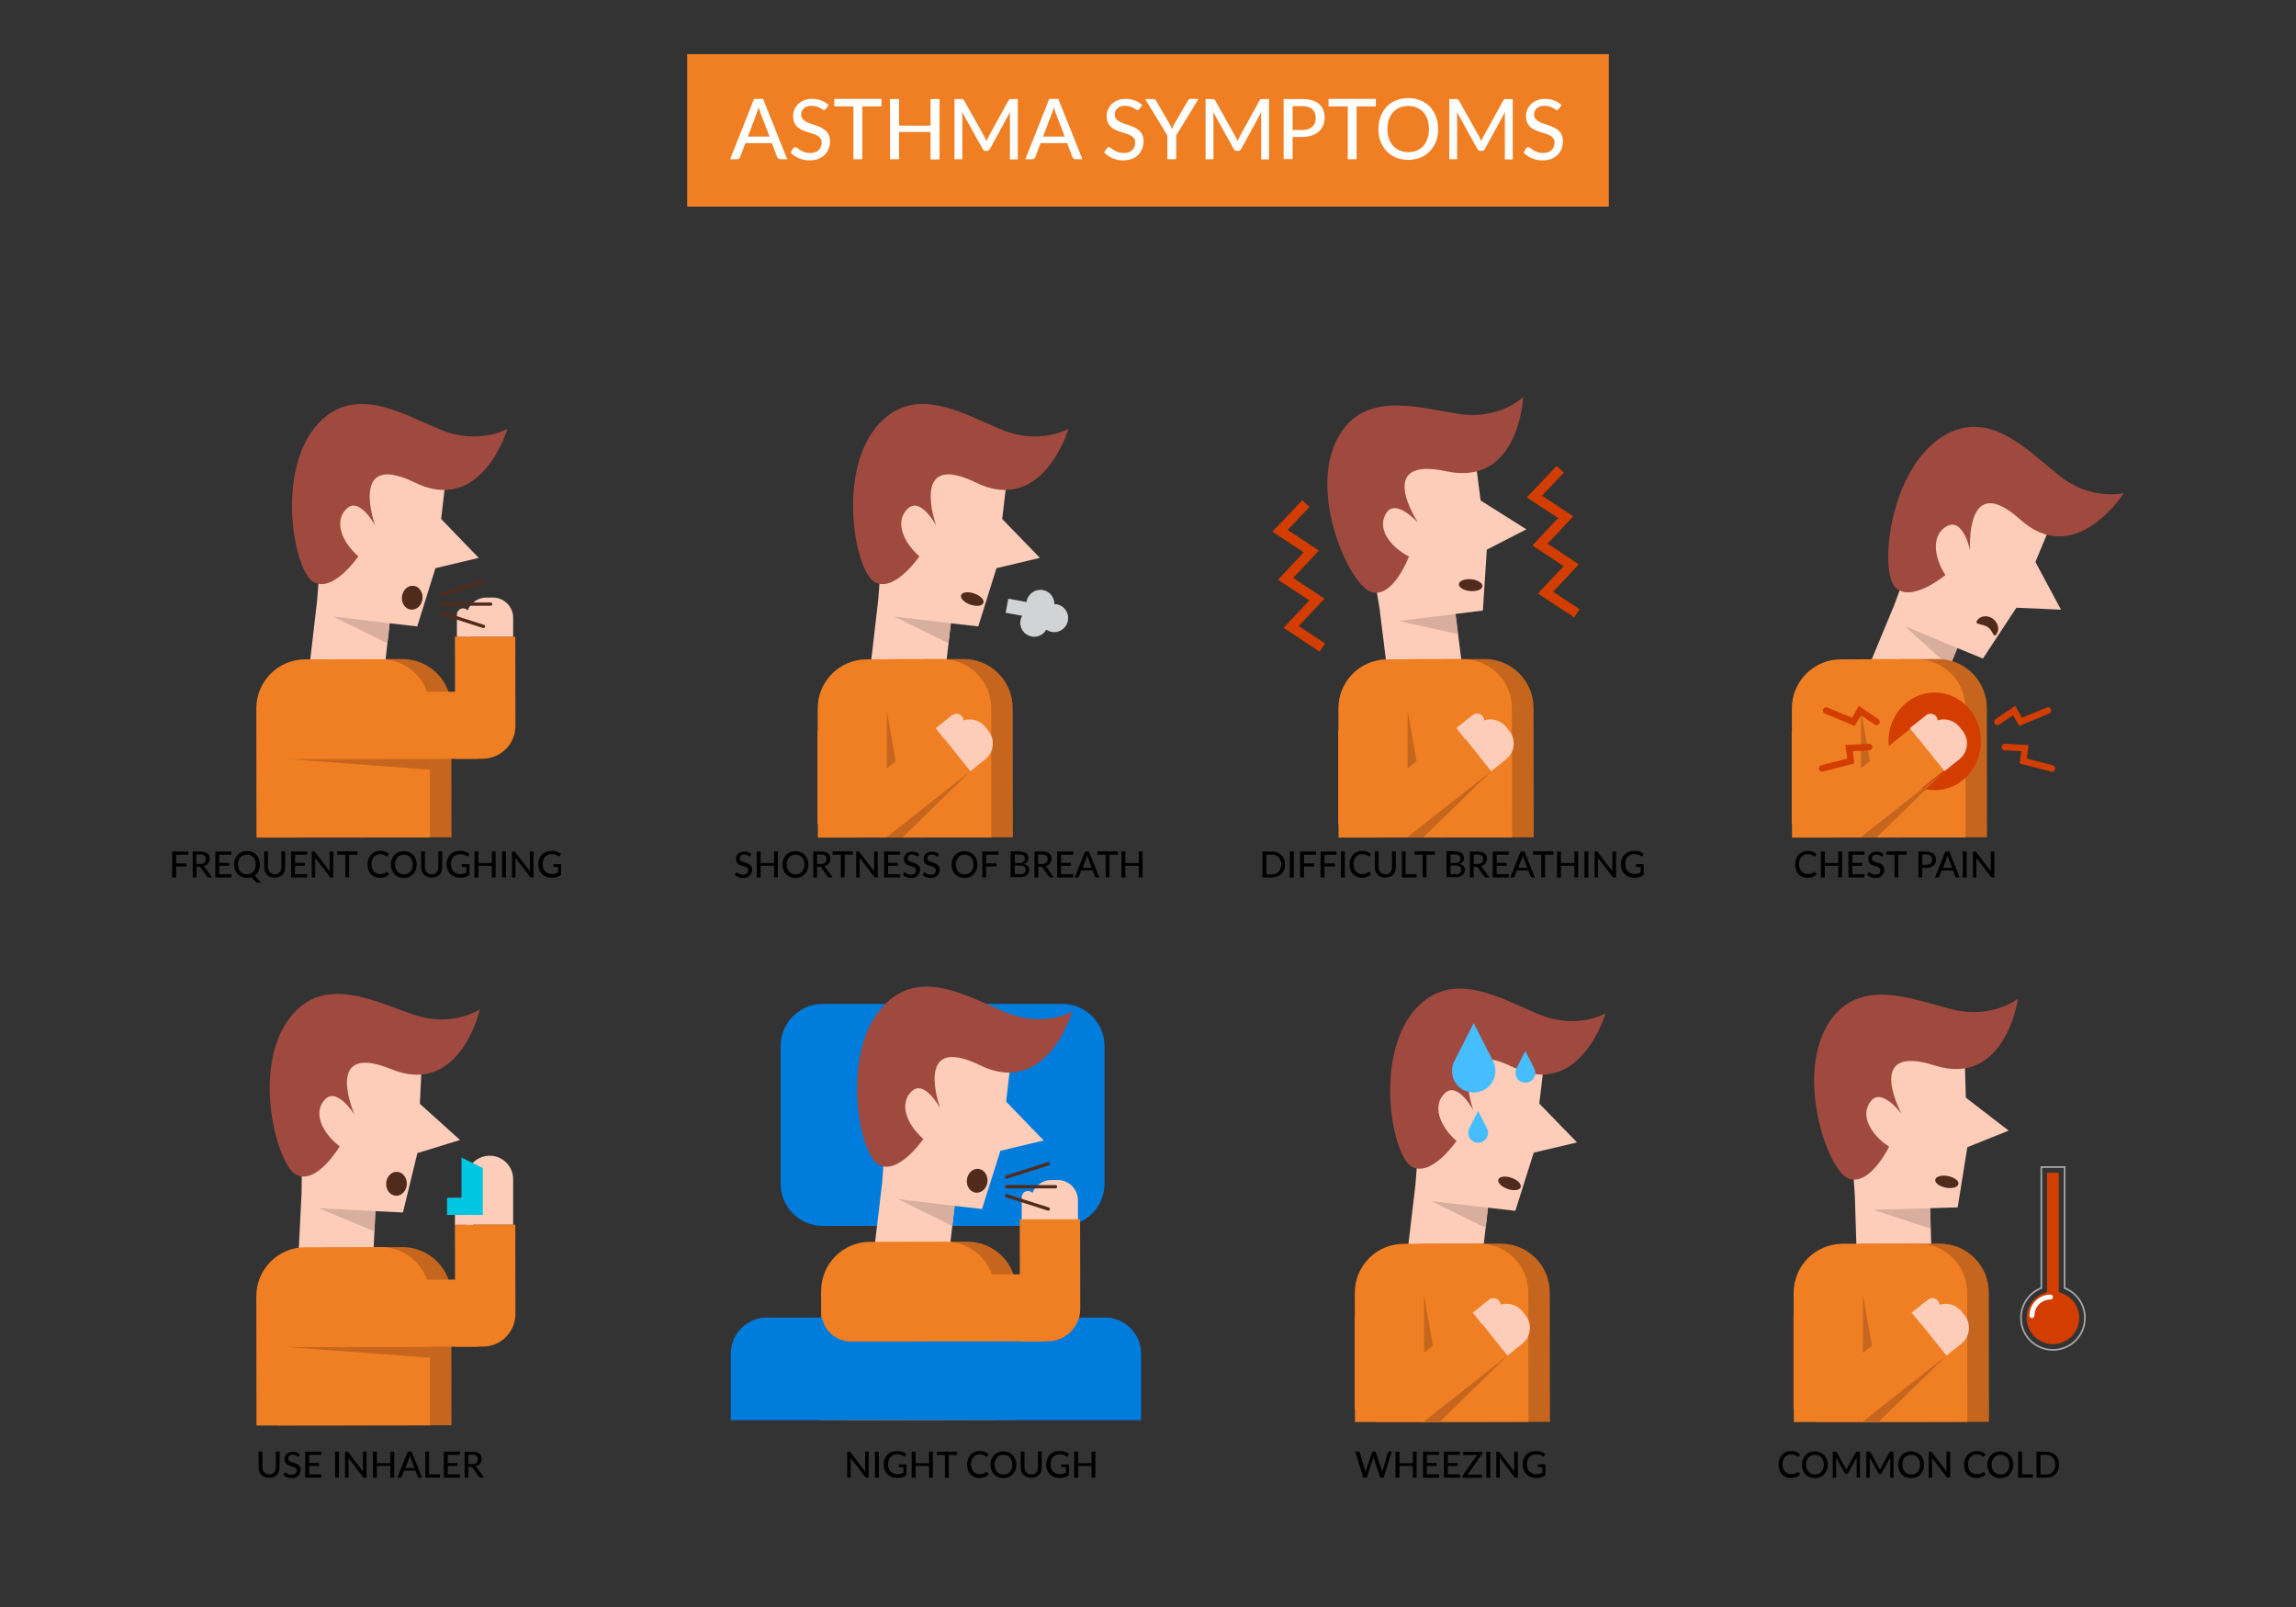 <?xml version="1.0" encoding="utf-8"?>
<!-- Generator: Adobe Illustrator 21.0.2, SVG Export Plug-In . SVG Version: 6.00 Build 0)  -->
<svg version="1.1" id="Layer_1" xmlns="http://www.w3.org/2000/svg" xmlns:xlink="http://www.w3.org/1999/xlink" x="0px" y="0px"
	 width="1400px" height="980px" viewBox="0 0 1400 980" enable-background="new 0 0 1400 980" xml:space="preserve">
<rect x="0" y="0" width="1400" height="980" fill="#333333" stroke="none"/>
<rect x="419" y="33" fill="#F07F23" width="562" height="93"/>
<g>
	<path fill="#FFFFFF" d="M480,97.1h-4.2c-0.5,0-0.9-0.1-1.2-0.4c-0.3-0.2-0.5-0.5-0.7-0.9l-3.2-8.5h-16.2l-3.2,8.5
		c-0.1,0.3-0.3,0.6-0.7,0.9s-0.7,0.4-1.2,0.4h-4.2l14.6-36.8h5.5L480,97.1z M469.3,83.4l-5.5-14.3c-0.4-1-0.8-2.2-1.2-3.7
		c-0.2,0.7-0.4,1.4-0.6,2c-0.2,0.6-0.4,1.2-0.6,1.7l-5.4,14.2H469.3z"/>
	<path fill="#FFFFFF" d="M503.6,66.3c-0.2,0.3-0.4,0.5-0.5,0.6s-0.4,0.2-0.7,0.2c-0.3,0-0.7-0.1-1-0.4s-0.9-0.6-1.5-0.9
		s-1.3-0.7-2.1-0.9c-0.8-0.3-1.8-0.4-2.9-0.4c-1.1,0-2,0.1-2.8,0.4c-0.8,0.3-1.5,0.7-2,1.2s-1,1.1-1.2,1.7s-0.4,1.4-0.4,2.1
		c0,1,0.3,1.8,0.8,2.5c0.5,0.6,1.2,1.2,2,1.7c0.8,0.5,1.7,0.9,2.8,1.2c1,0.3,2.1,0.7,3.2,1.1c1.1,0.4,2.2,0.8,3.2,1.3
		c1,0.5,2,1.1,2.8,1.8c0.8,0.7,1.5,1.6,2,2.7c0.5,1,0.8,2.3,0.8,3.9c0,1.6-0.3,3.1-0.8,4.6c-0.6,1.4-1.4,2.7-2.4,3.7
		c-1.1,1.1-2.4,1.9-3.9,2.5c-1.5,0.6-3.3,0.9-5.3,0.9c-1.2,0-2.3-0.1-3.4-0.3c-1.1-0.2-2.2-0.6-3.1-1c-1-0.4-1.9-0.9-2.8-1.5
		c-0.9-0.6-1.6-1.2-2.3-2l1.6-2.6c0.2-0.2,0.3-0.4,0.6-0.5c0.2-0.1,0.5-0.2,0.7-0.2c0.4,0,0.8,0.2,1.2,0.6c0.5,0.4,1,0.8,1.7,1.2
		s1.5,0.9,2.5,1.2c1,0.4,2.1,0.6,3.5,0.6c1.1,0,2.1-0.1,3-0.4c0.9-0.3,1.6-0.7,2.2-1.3c0.6-0.6,1.1-1.2,1.4-2
		c0.3-0.8,0.5-1.7,0.5-2.6c0-1.1-0.2-2-0.7-2.6s-1.2-1.3-2-1.7c-0.8-0.5-1.7-0.9-2.8-1.2s-2.1-0.7-3.2-1c-1.1-0.3-2.2-0.8-3.2-1.2
		c-1-0.5-2-1.1-2.8-1.8c-0.8-0.7-1.5-1.7-2-2.8c-0.5-1.1-0.7-2.5-0.7-4.1c0-1.3,0.3-2.6,0.8-3.8s1.3-2.3,2.2-3.3
		c1-0.9,2.2-1.7,3.6-2.3c1.4-0.6,3.1-0.9,4.9-0.9c2.1,0,4,0.3,5.7,1c1.7,0.7,3.2,1.6,4.5,2.8L503.6,66.3z"/>
	<path fill="#FFFFFF" d="M537.5,64.9h-11.7v32.2h-5.4V64.9h-11.7v-4.6h28.8V64.9z"/>
	<path fill="#FFFFFF" d="M572.9,60.4v36.8h-5.5V80.5h-19.2v16.6h-5.5V60.4h5.5v16.2h19.2V60.4H572.9z"/>
	<path fill="#FFFFFF" d="M620.6,60.4v36.8h-4.8V71c0-0.4,0-0.8,0-1.3s0.1-0.9,0.1-1.4l-12.2,22.4c-0.4,0.8-1.1,1.3-2,1.3H601
		c-0.9,0-1.5-0.4-1.9-1.3l-12.5-22.5c0.1,1,0.2,1.9,0.2,2.7v26.2H582V60.4h4c0.5,0,0.8,0,1.1,0.1s0.5,0.4,0.8,0.8l12.3,22
		c0.2,0.4,0.5,0.9,0.7,1.4c0.2,0.5,0.4,1,0.6,1.5c0.4-1,0.8-2,1.3-2.9l12.1-22c0.2-0.4,0.5-0.7,0.7-0.8c0.3-0.1,0.6-0.1,1.1-0.1
		H620.6z"/>
	<path fill="#FFFFFF" d="M660,97.1h-4.2c-0.5,0-0.9-0.1-1.2-0.4c-0.3-0.2-0.5-0.5-0.7-0.9l-3.2-8.5h-16.2l-3.2,8.5
		c-0.1,0.3-0.3,0.6-0.7,0.9s-0.7,0.4-1.2,0.4h-4.2l14.6-36.8h5.5L660,97.1z M649.3,83.4l-5.5-14.3c-0.4-1-0.8-2.2-1.2-3.7
		c-0.2,0.7-0.4,1.4-0.6,2c-0.2,0.6-0.4,1.2-0.6,1.7l-5.4,14.2H649.3z"/>
	<path fill="#FFFFFF" d="M694.8,66.3c-0.2,0.3-0.4,0.5-0.5,0.6s-0.4,0.2-0.7,0.2c-0.3,0-0.7-0.1-1-0.4s-0.9-0.6-1.5-0.9
		s-1.3-0.7-2.1-0.9c-0.8-0.3-1.8-0.4-2.9-0.4c-1.1,0-2,0.1-2.8,0.4c-0.8,0.3-1.5,0.7-2,1.2s-1,1.1-1.2,1.7s-0.4,1.4-0.4,2.1
		c0,1,0.3,1.8,0.8,2.5c0.5,0.6,1.2,1.2,2,1.7c0.8,0.5,1.7,0.9,2.8,1.2c1,0.3,2.1,0.7,3.2,1.1c1.1,0.4,2.2,0.8,3.2,1.3
		c1,0.5,2,1.1,2.8,1.8c0.8,0.7,1.5,1.6,2,2.7c0.5,1,0.8,2.3,0.8,3.9c0,1.6-0.3,3.1-0.8,4.6c-0.6,1.4-1.4,2.7-2.4,3.7
		c-1.1,1.1-2.4,1.9-3.9,2.5c-1.5,0.6-3.3,0.9-5.3,0.9c-1.2,0-2.3-0.1-3.4-0.3c-1.1-0.2-2.2-0.6-3.1-1c-1-0.4-1.9-0.9-2.8-1.5
		c-0.9-0.6-1.6-1.2-2.3-2l1.6-2.6c0.2-0.2,0.3-0.4,0.6-0.5c0.2-0.1,0.5-0.2,0.7-0.2c0.4,0,0.8,0.2,1.2,0.6c0.5,0.4,1,0.8,1.7,1.2
		s1.5,0.9,2.5,1.2c1,0.4,2.1,0.6,3.5,0.6c1.1,0,2.1-0.1,3-0.4c0.9-0.3,1.6-0.7,2.2-1.3c0.6-0.6,1.1-1.2,1.4-2
		c0.3-0.8,0.5-1.7,0.5-2.6c0-1.1-0.2-2-0.7-2.6s-1.2-1.3-2-1.7c-0.8-0.5-1.7-0.9-2.8-1.2s-2.1-0.7-3.2-1c-1.1-0.3-2.2-0.8-3.2-1.2
		c-1-0.5-2-1.1-2.8-1.8c-0.8-0.7-1.5-1.7-2-2.8c-0.5-1.1-0.7-2.5-0.7-4.1c0-1.3,0.3-2.6,0.8-3.8s1.3-2.3,2.2-3.3
		c1-0.9,2.2-1.7,3.6-2.3c1.4-0.6,3.1-0.9,4.9-0.9c2.1,0,4,0.3,5.7,1c1.7,0.7,3.2,1.6,4.5,2.8L694.8,66.3z"/>
	<path fill="#FFFFFF" d="M717.2,82.6v14.5h-5.4V82.6l-13.5-22.2h4.8c0.5,0,0.9,0.1,1.2,0.3s0.5,0.5,0.7,0.9l8,13.7
		c0.3,0.6,0.6,1.2,0.9,1.8s0.5,1.1,0.7,1.7c0.2-0.5,0.4-1.1,0.7-1.7s0.5-1.2,0.9-1.8l8-13.7c0.2-0.3,0.4-0.6,0.7-0.9
		c0.3-0.3,0.7-0.4,1.1-0.4h4.8L717.2,82.6z"/>
	<path fill="#FFFFFF" d="M773.8,60.4v36.8H769V71c0-0.4,0-0.8,0-1.3s0.1-0.9,0.1-1.4l-12.2,22.4c-0.4,0.8-1.1,1.3-2,1.3h-0.8
		c-0.9,0-1.5-0.4-1.9-1.3l-12.5-22.5c0.1,1,0.2,1.9,0.2,2.7v26.2h-4.8V60.4h4c0.5,0,0.8,0,1.1,0.1s0.5,0.4,0.8,0.8l12.3,22
		c0.2,0.4,0.5,0.9,0.7,1.4c0.2,0.5,0.4,1,0.6,1.5c0.4-1,0.8-2,1.3-2.9l12.1-22c0.2-0.4,0.5-0.7,0.7-0.8c0.3-0.1,0.6-0.1,1.1-0.1
		H773.8z"/>
	<path fill="#FFFFFF" d="M794,60.4c2.4,0,4.4,0.3,6.1,0.8c1.7,0.5,3.2,1.3,4.3,2.3c1.1,1,2,2.2,2.5,3.6s0.8,3,0.8,4.7
		c0,1.7-0.3,3.3-0.9,4.7c-0.6,1.4-1.5,2.7-2.6,3.7c-1.2,1-2.6,1.8-4.3,2.4s-3.7,0.9-6,0.9h-5.7v13.5h-5.5V60.4H794z M794,79.3
		c1.4,0,2.6-0.2,3.6-0.5c1-0.4,1.9-0.9,2.6-1.5c0.7-0.7,1.2-1.4,1.6-2.4s0.5-1.9,0.5-3c0-2.2-0.7-4-2.1-5.3
		c-1.4-1.3-3.5-1.9-6.3-1.9h-5.7v14.6H794z"/>
	<path fill="#FFFFFF" d="M838.9,64.9h-11.7v32.2h-5.4V64.9h-11.7v-4.6h28.8V64.9z"/>
	<path fill="#FFFFFF" d="M876.9,78.7c0,2.7-0.4,5.3-1.3,7.6s-2.1,4.3-3.7,5.9c-1.6,1.7-3.5,3-5.8,3.9c-2.2,0.9-4.7,1.4-7.4,1.4
		c-2.7,0-5.2-0.5-7.4-1.4c-2.2-0.9-4.2-2.2-5.8-3.9c-1.6-1.7-2.8-3.6-3.7-5.9c-0.9-2.3-1.3-4.8-1.3-7.6c0-2.7,0.4-5.2,1.3-7.6
		c0.9-2.3,2.1-4.3,3.7-6c1.6-1.7,3.5-3,5.8-3.9c2.2-0.9,4.7-1.4,7.4-1.4c2.7,0,5.2,0.5,7.4,1.4c2.2,0.9,4.2,2.2,5.8,3.9
		c1.6,1.7,2.8,3.6,3.7,6C876.5,73.5,876.9,76,876.9,78.7z M871.3,78.7c0-2.2-0.3-4.1-0.9-5.9c-0.6-1.7-1.4-3.2-2.5-4.4
		s-2.4-2.1-4-2.8c-1.6-0.6-3.3-1-5.2-1c-1.9,0-3.7,0.3-5.2,1c-1.6,0.6-2.9,1.6-4,2.8c-1.1,1.2-2,2.7-2.6,4.4
		c-0.6,1.7-0.9,3.7-0.9,5.9c0,2.2,0.3,4.2,0.9,5.9c0.6,1.7,1.5,3.2,2.6,4.4c1.1,1.2,2.4,2.1,4,2.8c1.6,0.6,3.3,1,5.2,1
		c1.9,0,3.7-0.3,5.2-1c1.6-0.6,2.9-1.6,4-2.8s1.9-2.7,2.5-4.4C871,82.9,871.3,80.9,871.3,78.7z"/>
	<path fill="#FFFFFF" d="M922.4,60.4v36.8h-4.8V71c0-0.4,0-0.8,0-1.3s0.1-0.9,0.1-1.4l-12.2,22.4c-0.4,0.8-1.1,1.3-2,1.3h-0.8
		c-0.9,0-1.5-0.4-1.9-1.3l-12.5-22.5c0.1,1,0.2,1.9,0.2,2.7v26.2h-4.8V60.4h4c0.5,0,0.8,0,1.1,0.1s0.5,0.4,0.8,0.8l12.3,22
		c0.2,0.4,0.5,0.9,0.7,1.4c0.2,0.5,0.4,1,0.6,1.5c0.4-1,0.8-2,1.3-2.9l12.1-22c0.2-0.4,0.5-0.7,0.7-0.8c0.3-0.1,0.6-0.1,1.1-0.1
		H922.4z"/>
	<path fill="#FFFFFF" d="M950.5,66.3c-0.2,0.3-0.4,0.5-0.5,0.6s-0.4,0.2-0.7,0.2c-0.3,0-0.7-0.1-1-0.4s-0.9-0.6-1.5-0.9
		s-1.3-0.7-2.1-0.9c-0.8-0.3-1.8-0.4-2.9-0.4c-1.1,0-2,0.1-2.8,0.4c-0.8,0.3-1.5,0.7-2,1.2s-1,1.1-1.2,1.7s-0.4,1.4-0.4,2.1
		c0,1,0.3,1.8,0.8,2.5c0.5,0.6,1.2,1.2,2,1.7c0.8,0.5,1.7,0.9,2.8,1.2c1,0.3,2.1,0.7,3.2,1.1c1.1,0.4,2.2,0.8,3.2,1.3
		c1,0.5,2,1.1,2.8,1.8c0.8,0.7,1.5,1.6,2,2.7c0.5,1,0.8,2.3,0.8,3.9c0,1.6-0.3,3.1-0.8,4.6c-0.6,1.4-1.4,2.7-2.4,3.7
		c-1.1,1.1-2.4,1.9-3.9,2.5c-1.5,0.6-3.3,0.9-5.3,0.9c-1.2,0-2.3-0.1-3.4-0.3c-1.1-0.2-2.2-0.6-3.1-1c-1-0.4-1.9-0.9-2.8-1.5
		c-0.9-0.6-1.6-1.2-2.3-2l1.6-2.6c0.2-0.2,0.3-0.4,0.6-0.5c0.2-0.1,0.5-0.2,0.7-0.2c0.4,0,0.8,0.2,1.2,0.6c0.5,0.4,1,0.8,1.7,1.2
		s1.5,0.9,2.5,1.2c1,0.4,2.1,0.6,3.5,0.6c1.1,0,2.1-0.1,3-0.4c0.9-0.3,1.6-0.7,2.2-1.3c0.6-0.6,1.1-1.2,1.4-2
		c0.3-0.8,0.5-1.7,0.5-2.6c0-1.1-0.2-2-0.7-2.6s-1.2-1.3-2-1.7c-0.8-0.5-1.7-0.9-2.8-1.2s-2.1-0.7-3.2-1c-1.1-0.3-2.2-0.8-3.2-1.2
		c-1-0.5-2-1.1-2.8-1.8c-0.8-0.7-1.5-1.7-2-2.8c-0.5-1.1-0.7-2.5-0.7-4.1c0-1.3,0.3-2.6,0.8-3.8s1.3-2.3,2.2-3.3
		c1-0.9,2.2-1.7,3.6-2.3c1.4-0.6,3.1-0.9,4.9-0.9c2.1,0,4,0.3,5.7,1c1.7,0.7,3.2,1.6,4.5,2.8L950.5,66.3z"/>
</g>
<g>
	<g>
		<g>
			<path fill="#C6661E" d="M275.3,510.6l-105.8,0.1l-0.1-78.8c0-16.5,13.3-29.9,29.9-29.9l46-0.1c16.5,0,29.9,13.3,29.9,29.9
				L275.3,510.6z"/>
			<polygon fill="#FDCDB9" points="269,316.5 273.2,280.2 200.6,271.8 193.4,365.8 189,403.9 234.3,409.1 237.6,380.1 254.4,382 
				265.5,346.5 291.9,340.2 			"/>
			<path fill="#A04A3F" d="M228.8,320.6c0,0-9.5-17.8-17.3-10.5c-7.9,7.3-3.6,19.8,7,29.2c0,0-15.5,22.7-27.5,15.5
				c-12-7.2-23.1-68.4,3.1-96.6c22.2-23.8,51.1-5.9,74.5,3.8s40.8-0.5,40.8-0.5s-15.5,52.8-56.4,32.8S228.8,320.6,228.8,320.6z"/>
			<polygon fill="#D8AE9E" points="237.6,380.1 203.2,376 236.2,392.3 			"/>
			<path fill="#F07F23" d="M262.2,510.7l-105.8,0.1l-0.1-78.8c0-16.5,13.3-29.9,29.9-29.9l46-0.1c16.5,0,29.9,13.3,29.9,29.9
				L262.2,510.7z"/>
			
				<ellipse transform="matrix(0.116 -0.993 0.993 0.116 -139.646 571.882)" fill="#502B1B" cx="251.4" cy="364.4" rx="7.3" ry="6.3"/>
			<path fill="#FDCDB9" d="M312.8,388.4h-28.5v-11.6c0-6.8,5.5-12.4,12.4-12.4h3.8c6.8,0,12.4,5.5,12.4,12.4V388.4z"/>
			<path fill="#FDCDB9" d="M286.2,388.4h-7.6v-13.6c0-2.1,1.7-3.8,3.8-3.8l0,0c2.1,0,3.8,1.7,3.8,3.8V388.4z"/>
			<path fill="#F07F23" d="M294.4,462.7l-16.9,0l-0.1-74.4l36.8,0l0.1,54.4C314.3,453.7,305.4,462.6,294.4,462.7z"/>
			
				<line fill="none" stroke="#502B1B" stroke-width="2" stroke-linecap="round" stroke-miterlimit="10" x1="269.4" y1="362.5" x2="294.8" y2="354.4"/>
			
				<line fill="none" stroke="#502B1B" stroke-width="2" stroke-linecap="round" stroke-miterlimit="10" x1="269.4" y1="373.9" x2="294.8" y2="382"/>
			
				<line fill="none" stroke="#502B1B" stroke-width="2" stroke-linecap="round" stroke-miterlimit="10" x1="269.4" y1="368.4" x2="299.2" y2="368.4"/>
			<polygon fill="#C6661E" points="262.1,469.4 174.6,462.8 262.1,462.7 			"/>
			
				<rect x="178" y="421.9" transform="matrix(1 -1.095750e-03 1.095750e-03 1 -0.484 0.258)" fill="#F07F23" width="113.9" height="40.9"/>
		</g>
		<g>
			<path d="M107.4,521.2v5.3h6.3v1.9h-6.3v6.7H105v-15.8h9.8v1.9H107.4z"/>
			<path d="M129.3,535.1h-2.1c-0.4,0-0.7-0.2-0.9-0.5l-3.9-5.5c-0.1-0.2-0.3-0.3-0.4-0.4c-0.1-0.1-0.4-0.1-0.7-0.1h-1.5v6.5h-2.3
				v-15.8h4.6c1,0,1.9,0.1,2.6,0.3c0.7,0.2,1.3,0.5,1.8,0.9c0.5,0.4,0.8,0.8,1.1,1.4c0.2,0.5,0.3,1.2,0.3,1.8c0,0.5-0.1,1.1-0.3,1.6
				c-0.2,0.5-0.4,0.9-0.7,1.3s-0.7,0.7-1.2,1c-0.5,0.3-1,0.5-1.6,0.6c0.3,0.2,0.5,0.4,0.8,0.7L129.3,535.1z M121.9,526.9
				c0.6,0,1.1-0.1,1.6-0.2c0.5-0.1,0.8-0.4,1.1-0.6s0.5-0.6,0.7-1s0.2-0.8,0.2-1.2c0-0.9-0.3-1.6-0.9-2.1s-1.5-0.7-2.7-0.7h-2.2v5.8
				H121.9z"/>
			<path d="M141.1,533.2l0,1.9h-9.8v-15.8h9.8v1.9h-7.4v5h6v1.8h-6v5.1H141.1z"/>
			<path d="M159.2,538.3h-1.9c-0.3,0-0.5,0-0.8-0.1c-0.2-0.1-0.4-0.2-0.6-0.4l-2.7-2.9c-0.8,0.3-1.7,0.4-2.6,0.4
				c-1.2,0-2.2-0.2-3.2-0.6c-1-0.4-1.8-1-2.5-1.7c-0.7-0.7-1.2-1.6-1.6-2.6s-0.6-2.1-0.6-3.3c0-1.2,0.2-2.3,0.6-3.2
				c0.4-1,0.9-1.8,1.6-2.6c0.7-0.7,1.5-1.3,2.5-1.7c1-0.4,2-0.6,3.2-0.6c1.2,0,2.2,0.2,3.2,0.6c1,0.4,1.8,1,2.5,1.7
				c0.7,0.7,1.2,1.6,1.6,2.6c0.4,1,0.6,2.1,0.6,3.2c0,0.7-0.1,1.4-0.2,2.1c-0.2,0.7-0.4,1.3-0.6,1.9c-0.3,0.6-0.6,1.1-1,1.6
				c-0.4,0.5-0.9,0.9-1.4,1.2L159.2,538.3z M145.1,527.2c0,0.9,0.1,1.8,0.4,2.5c0.3,0.7,0.6,1.4,1.1,1.9s1.1,0.9,1.7,1.2
				s1.4,0.4,2.2,0.4s1.6-0.1,2.2-0.4s1.2-0.7,1.7-1.2c0.5-0.5,0.8-1.2,1.1-1.9c0.3-0.7,0.4-1.6,0.4-2.5c0-0.9-0.1-1.8-0.4-2.5
				c-0.3-0.7-0.6-1.4-1.1-1.9c-0.5-0.5-1-0.9-1.7-1.2c-0.7-0.3-1.4-0.4-2.2-0.4s-1.6,0.1-2.2,0.4c-0.7,0.3-1.2,0.7-1.7,1.2
				s-0.8,1.2-1.1,1.9C145.2,525.4,145.1,526.3,145.1,527.2z"/>
			<path d="M167.5,533.2c0.6,0,1.2-0.1,1.7-0.3c0.5-0.2,0.9-0.5,1.3-0.9s0.6-0.8,0.8-1.4c0.2-0.5,0.3-1.1,0.3-1.8v-9.6h2.3v9.6
				c0,0.9-0.1,1.8-0.4,2.6c-0.3,0.8-0.7,1.5-1.3,2c-0.5,0.6-1.2,1-2,1.3s-1.7,0.5-2.7,0.5s-1.9-0.2-2.7-0.5s-1.5-0.8-2-1.3
				c-0.6-0.6-1-1.3-1.3-2c-0.3-0.8-0.4-1.6-0.4-2.6v-9.6h2.3v9.5c0,0.6,0.1,1.2,0.3,1.8c0.2,0.5,0.4,1,0.8,1.4s0.8,0.7,1.3,0.9
				C166.3,533.1,166.9,533.2,167.5,533.2z"/>
			<path d="M187.3,533.2l0,1.9h-9.8v-15.8h9.8v1.9h-7.4v5h6v1.8h-6v5.1H187.3z"/>
			<path d="M203.2,519.3v15.8H202c-0.2,0-0.3,0-0.5-0.1c-0.1-0.1-0.2-0.2-0.4-0.3l-8.9-11.5c0,0.2,0,0.4,0,0.6c0,0.2,0,0.4,0,0.5
				v10.8h-2.1v-15.8h1.2c0.2,0,0.4,0,0.5,0.1c0.1,0,0.2,0.2,0.3,0.3l8.9,11.6c0-0.2,0-0.4,0-0.6c0-0.2,0-0.4,0-0.6v-10.8H203.2z"/>
			<path d="M217.9,521.2h-5v13.8h-2.3v-13.8h-5v-2h12.4V521.2z"/>
			<path d="M236.1,531.7c0.1,0,0.2,0.1,0.3,0.2l0.9,1c-0.6,0.8-1.4,1.4-2.4,1.8c-0.9,0.4-2,0.6-3.3,0.6c-1.1,0-2.2-0.2-3.1-0.6
				c-0.9-0.4-1.7-0.9-2.4-1.7c-0.7-0.7-1.2-1.6-1.5-2.6s-0.5-2.1-0.5-3.3c0-1.2,0.2-2.3,0.6-3.3c0.4-1,0.9-1.8,1.6-2.6
				s1.5-1.3,2.4-1.7c0.9-0.4,2-0.6,3.2-0.6c1.1,0,2.1,0.2,3,0.5c0.9,0.4,1.6,0.9,2.3,1.5l-0.8,1.1c-0.1,0.1-0.1,0.1-0.2,0.2
				c-0.1,0.1-0.2,0.1-0.3,0.1c-0.1,0-0.3-0.1-0.5-0.2c-0.2-0.1-0.4-0.3-0.7-0.5c-0.3-0.2-0.7-0.3-1.1-0.5c-0.4-0.1-1-0.2-1.7-0.2
				c-0.8,0-1.5,0.1-2.2,0.4c-0.7,0.3-1.2,0.7-1.7,1.2c-0.5,0.5-0.8,1.2-1.1,1.9s-0.4,1.6-0.4,2.5c0,1,0.1,1.8,0.4,2.6
				s0.6,1.4,1.1,1.9s1,0.9,1.7,1.2c0.6,0.3,1.3,0.4,2.1,0.4c0.5,0,0.9,0,1.2-0.1c0.4-0.1,0.7-0.1,1-0.2s0.6-0.3,0.9-0.4
				c0.3-0.2,0.5-0.4,0.8-0.6c0.1-0.1,0.1-0.1,0.2-0.1C235.9,531.7,236,531.7,236.1,531.7z"/>
			<path d="M254.1,527.2c0,1.2-0.2,2.3-0.6,3.3c-0.4,1-0.9,1.8-1.6,2.6c-0.7,0.7-1.5,1.3-2.5,1.7c-1,0.4-2,0.6-3.2,0.6
				c-1.2,0-2.2-0.2-3.2-0.6c-1-0.4-1.8-1-2.5-1.7s-1.2-1.6-1.6-2.6s-0.6-2.1-0.6-3.3c0-1.2,0.2-2.3,0.6-3.2c0.4-1,0.9-1.8,1.6-2.6
				s1.5-1.3,2.5-1.7c1-0.4,2-0.6,3.2-0.6c1.2,0,2.2,0.2,3.2,0.6c1,0.4,1.8,1,2.5,1.7c0.7,0.7,1.2,1.6,1.6,2.6
				C253.9,524.9,254.1,526,254.1,527.2z M251.7,527.2c0-0.9-0.1-1.8-0.4-2.5s-0.6-1.4-1.1-1.9s-1-0.9-1.7-1.2
				c-0.7-0.3-1.4-0.4-2.2-0.4s-1.6,0.1-2.2,0.4c-0.7,0.3-1.2,0.7-1.7,1.2c-0.5,0.5-0.8,1.2-1.1,1.9s-0.4,1.6-0.4,2.5
				c0,0.9,0.1,1.8,0.4,2.5s0.6,1.4,1.1,1.9c0.5,0.5,1.1,0.9,1.7,1.2c0.7,0.3,1.4,0.4,2.2,0.4s1.6-0.1,2.2-0.4
				c0.7-0.3,1.2-0.7,1.7-1.2s0.8-1.2,1.1-1.9S251.7,528.1,251.7,527.2z"/>
			<path d="M263.2,533.2c0.6,0,1.2-0.1,1.7-0.3c0.5-0.2,0.9-0.5,1.3-0.9s0.6-0.8,0.8-1.4c0.2-0.5,0.3-1.1,0.3-1.8v-9.6h2.3v9.6
				c0,0.9-0.1,1.8-0.4,2.6c-0.3,0.8-0.7,1.5-1.3,2c-0.5,0.6-1.2,1-2,1.3s-1.7,0.5-2.7,0.5s-1.9-0.2-2.7-0.5s-1.5-0.8-2-1.3
				c-0.6-0.6-1-1.3-1.3-2c-0.3-0.8-0.4-1.6-0.4-2.6v-9.6h2.3v9.5c0,0.6,0.1,1.2,0.3,1.8c0.2,0.5,0.4,1,0.8,1.4s0.8,0.7,1.3,0.9
				C262,533.1,262.6,533.2,263.2,533.2z"/>
			<path d="M286.2,527.4v6.2c-0.8,0.6-1.6,1-2.6,1.3c-0.9,0.3-1.9,0.4-2.9,0.4c-1.3,0-2.4-0.2-3.5-0.6c-1-0.4-1.9-0.9-2.6-1.7
				c-0.7-0.7-1.3-1.6-1.7-2.6c-0.4-1-0.6-2.1-0.6-3.3c0-1.2,0.2-2.3,0.6-3.3c0.4-1,0.9-1.8,1.6-2.6s1.6-1.3,2.6-1.7
				c1-0.4,2.1-0.6,3.4-0.6c0.6,0,1.2,0,1.8,0.1c0.5,0.1,1,0.2,1.5,0.4s0.9,0.4,1.3,0.6c0.4,0.2,0.8,0.5,1.1,0.8l-0.7,1.1
				c-0.1,0.2-0.2,0.3-0.4,0.3c-0.2,0-0.4,0-0.5-0.1c-0.2-0.1-0.4-0.2-0.6-0.4c-0.2-0.1-0.5-0.3-0.8-0.4s-0.7-0.2-1.1-0.3
				c-0.4-0.1-0.9-0.1-1.5-0.1c-0.9,0-1.6,0.1-2.3,0.4s-1.3,0.7-1.8,1.2c-0.5,0.5-0.9,1.2-1.1,1.9c-0.3,0.7-0.4,1.6-0.4,2.5
				c0,1,0.1,1.8,0.4,2.6c0.3,0.8,0.7,1.4,1.2,1.9c0.5,0.5,1.1,0.9,1.9,1.2c0.7,0.3,1.5,0.4,2.4,0.4c0.4,0,0.7,0,1-0.1
				s0.6-0.1,0.9-0.2s0.5-0.2,0.8-0.3c0.3-0.1,0.5-0.2,0.8-0.4v-3.3h-2.3c-0.1,0-0.3,0-0.4-0.1s-0.1-0.2-0.1-0.3v-1.3H286.2z"/>
			<path d="M302.2,519.3v15.8h-2.3V528h-8.2v7.1h-2.4v-15.8h2.4v7h8.2v-7H302.2z"/>
			<path d="M308.5,535.1h-2.4v-15.8h2.4V535.1z"/>
			<path d="M325.3,519.3v15.8h-1.2c-0.2,0-0.3,0-0.5-0.1c-0.1-0.1-0.2-0.2-0.4-0.3l-8.9-11.5c0,0.2,0,0.4,0,0.6c0,0.2,0,0.4,0,0.5
				v10.8h-2.1v-15.8h1.2c0.2,0,0.4,0,0.5,0.1c0.1,0,0.2,0.2,0.3,0.3l8.9,11.6c0-0.2,0-0.4,0-0.6c0-0.2,0-0.4,0-0.6v-10.8H325.3z"/>
			<path d="M342.1,527.4v6.2c-0.8,0.6-1.6,1-2.6,1.3c-0.9,0.3-1.9,0.4-2.9,0.4c-1.3,0-2.4-0.2-3.5-0.6c-1-0.4-1.9-0.9-2.6-1.7
				c-0.7-0.7-1.3-1.6-1.7-2.6c-0.4-1-0.6-2.1-0.6-3.3c0-1.2,0.2-2.3,0.6-3.3c0.4-1,0.9-1.8,1.6-2.6s1.6-1.3,2.6-1.7
				c1-0.4,2.1-0.6,3.4-0.6c0.6,0,1.2,0,1.8,0.1c0.5,0.1,1,0.2,1.5,0.4s0.9,0.4,1.3,0.6c0.4,0.2,0.8,0.5,1.1,0.8l-0.7,1.1
				c-0.1,0.2-0.2,0.3-0.4,0.3c-0.2,0-0.4,0-0.5-0.1c-0.2-0.1-0.4-0.2-0.6-0.4c-0.2-0.1-0.5-0.3-0.8-0.4s-0.7-0.2-1.1-0.3
				c-0.4-0.1-0.9-0.1-1.5-0.1c-0.9,0-1.6,0.1-2.3,0.4s-1.3,0.7-1.8,1.2c-0.5,0.5-0.9,1.2-1.1,1.9c-0.3,0.7-0.4,1.6-0.4,2.5
				c0,1,0.1,1.8,0.4,2.6c0.3,0.8,0.7,1.4,1.2,1.9c0.5,0.5,1.1,0.9,1.9,1.2c0.7,0.3,1.5,0.4,2.4,0.4c0.4,0,0.7,0,1-0.1
				s0.6-0.1,0.9-0.2s0.5-0.2,0.8-0.3c0.3-0.1,0.5-0.2,0.8-0.4v-3.3h-2.3c-0.1,0-0.3,0-0.4-0.1s-0.1-0.2-0.1-0.3v-1.3H342.1z"/>
		</g>
	</g>
	<g>
		<g>
			<polygon fill="#FDCDB9" points="611.1,316.5 615.4,280.2 542.7,271.8 535.5,365.8 531.1,403.9 576.4,409.1 579.8,380.1 
				596.5,382 607.6,346.5 634.1,340.2 			"/>
			<path fill="#A04A3F" d="M570.9,320.6c0,0-9.5-17.8-17.3-10.5c-7.9,7.3-3.6,19.8,7,29.2c0,0-15.5,22.7-27.5,15.5
				c-12-7.2-23.1-68.4,3.1-96.6c22.2-23.8,51.1-5.9,74.5,3.8c23.4,9.7,40.8-0.5,40.8-0.5s-15.5,52.8-56.4,32.8
				C554.1,274.3,570.9,320.6,570.9,320.6z"/>
			
				<ellipse transform="matrix(0.328 -0.945 0.945 0.328 53.04 805.534)" fill="#502B1B" cx="592.7" cy="365.5" rx="3.6" ry="7.2"/>
			<path fill="#D1D3D4" d="M642.9,368.4C642.9,368.4,642.9,368.4,642.9,368.4c0-0.1,0-0.1,0-0.2c0-4.7-3.8-8.5-8.5-8.5
				c-4.3,0-7.9,3.2-8.5,7.4l-11.1-2l-1.6,8.6l10.1,1.8c-0.7,1.3-1.2,2.7-1.2,4.3c0,4.7,3.8,8.5,8.5,8.5c3.2,0,6-1.8,7.4-4.3
				c1.4,0.9,3,1.5,4.8,1.5c4.7,0,8.5-3.8,8.5-8.5C651.4,372.3,647.6,368.4,642.9,368.4z"/>
			<path fill="#C6661E" d="M617.6,510.6l-105.8,0.1l-0.1-78.8c0-16.5,13.3-29.9,29.9-29.9l46-0.1c16.5,0,29.9,13.3,29.9,29.9
				L617.6,510.6z"/>
			<path fill="#F07F23" d="M604.5,510.7l-105.8,0.1l-0.1-78.8c0-16.5,13.3-29.9,29.9-29.9l46-0.1c16.5,0,29.9,13.3,29.9,29.9
				L604.5,510.7z"/>
			<polygon fill="#D8AE9E" points="579.8,380.1 545.3,376 578.3,392.3 			"/>
			<rect x="498.5" y="445.6" fill="#F07F23" width="32.6" height="57"/>
			<polygon fill="#F07F23" points="540.4,510.7 498.5,502.5 576.1,440.2 596.5,465.7 			"/>
			<path fill="#FDCDB9" d="M591.7,470.3l-17.3-21.6l9.1-7.3c5.3-4.2,13-3.4,17.3,1.9l1.9,2.4c4.2,5.3,3.4,13-1.9,17.3L591.7,470.3z"
				/>
			<path fill="#FDCDB9" d="M576,450.9l-5.5-6.8l9.9-7.9c1.9-1.5,4.6-1.2,6.2,0.7l0,0c1.5,1.9,1.2,4.6-0.7,6.2L576,450.9z"/>
			<polygon fill="#C6661E" points="540.7,468.6 540.7,433.3 546.2,464.2 			"/>
			<polygon fill="#C6661E" points="591.7,470.3 540.4,510.7 550.3,510.7 			"/>
		</g>
		<g>
			<path d="M457.6,521.9c-0.1,0.1-0.2,0.2-0.2,0.3c-0.1,0.1-0.2,0.1-0.3,0.1c-0.1,0-0.3-0.1-0.5-0.2c-0.2-0.1-0.4-0.3-0.6-0.4
				s-0.6-0.3-0.9-0.4s-0.8-0.2-1.3-0.2c-0.5,0-0.9,0.1-1.2,0.2s-0.6,0.3-0.9,0.5s-0.4,0.5-0.5,0.7c-0.1,0.3-0.2,0.6-0.2,0.9
				c0,0.4,0.1,0.8,0.3,1.1c0.2,0.3,0.5,0.5,0.9,0.7c0.4,0.2,0.8,0.4,1.2,0.5s0.9,0.3,1.4,0.5c0.5,0.2,0.9,0.3,1.4,0.5
				s0.8,0.5,1.2,0.8c0.4,0.3,0.6,0.7,0.9,1.1c0.2,0.5,0.3,1,0.3,1.7c0,0.7-0.1,1.3-0.4,2s-0.6,1.1-1,1.6c-0.5,0.5-1,0.8-1.7,1.1
				c-0.7,0.3-1.4,0.4-2.3,0.4c-0.5,0-1,0-1.5-0.1c-0.5-0.1-0.9-0.2-1.4-0.4s-0.8-0.4-1.2-0.6c-0.4-0.3-0.7-0.5-1-0.9l0.7-1.1
				c0.1-0.1,0.1-0.2,0.2-0.2c0.1-0.1,0.2-0.1,0.3-0.1c0.2,0,0.3,0.1,0.5,0.2s0.5,0.3,0.7,0.5c0.3,0.2,0.7,0.4,1.1,0.5
				c0.4,0.2,0.9,0.2,1.5,0.2c0.5,0,0.9-0.1,1.3-0.2c0.4-0.1,0.7-0.3,1-0.5c0.3-0.2,0.5-0.5,0.6-0.9c0.1-0.3,0.2-0.7,0.2-1.1
				c0-0.5-0.1-0.8-0.3-1.1s-0.5-0.5-0.8-0.7c-0.4-0.2-0.8-0.4-1.2-0.5s-0.9-0.3-1.4-0.4s-0.9-0.3-1.4-0.5s-0.8-0.5-1.2-0.8
				s-0.6-0.7-0.8-1.2c-0.2-0.5-0.3-1.1-0.3-1.8c0-0.6,0.1-1.1,0.3-1.6c0.2-0.5,0.5-1,1-1.4c0.4-0.4,0.9-0.7,1.6-1
				c0.6-0.2,1.3-0.4,2.1-0.4c0.9,0,1.7,0.1,2.4,0.4c0.7,0.3,1.4,0.7,1.9,1.2L457.6,521.9z"/>
			<path d="M474.3,519.3v15.8H472V528h-8.2v7.1h-2.4v-15.8h2.4v7h8.2v-7H474.3z"/>
			<path d="M492.9,527.2c0,1.2-0.2,2.3-0.6,3.3c-0.4,1-0.9,1.8-1.6,2.6c-0.7,0.7-1.5,1.3-2.5,1.7c-1,0.4-2,0.6-3.2,0.6
				c-1.2,0-2.2-0.2-3.2-0.6c-1-0.4-1.8-1-2.5-1.7s-1.2-1.6-1.6-2.6s-0.6-2.1-0.6-3.3c0-1.2,0.2-2.3,0.6-3.2c0.4-1,0.9-1.8,1.6-2.6
				s1.5-1.3,2.5-1.7c1-0.4,2-0.6,3.2-0.6c1.2,0,2.2,0.2,3.2,0.6c1,0.4,1.8,1,2.5,1.7c0.7,0.7,1.2,1.6,1.6,2.6
				C492.8,524.9,492.9,526,492.9,527.2z M490.5,527.2c0-0.9-0.1-1.8-0.4-2.5s-0.6-1.4-1.1-1.9s-1-0.9-1.7-1.2
				c-0.7-0.3-1.4-0.4-2.2-0.4s-1.6,0.1-2.2,0.4c-0.7,0.3-1.2,0.7-1.7,1.2c-0.5,0.5-0.8,1.2-1.1,1.9s-0.4,1.6-0.4,2.5
				c0,0.9,0.1,1.8,0.4,2.5s0.6,1.4,1.1,1.9c0.5,0.5,1.1,0.9,1.7,1.2c0.7,0.3,1.4,0.4,2.2,0.4s1.6-0.1,2.2-0.4
				c0.7-0.3,1.2-0.7,1.7-1.2s0.8-1.2,1.1-1.9S490.5,528.1,490.5,527.2z"/>
			<path d="M507.7,535.1h-2.1c-0.4,0-0.7-0.2-0.9-0.5l-3.9-5.5c-0.1-0.2-0.3-0.3-0.4-0.4c-0.1-0.1-0.4-0.1-0.7-0.1h-1.5v6.5h-2.3
				v-15.8h4.6c1,0,1.9,0.1,2.6,0.3c0.7,0.2,1.3,0.5,1.8,0.9c0.5,0.4,0.8,0.8,1.1,1.4c0.2,0.5,0.3,1.2,0.3,1.8c0,0.5-0.1,1.1-0.3,1.6
				c-0.2,0.5-0.4,0.9-0.7,1.3s-0.7,0.7-1.2,1c-0.5,0.3-1,0.5-1.6,0.6c0.3,0.2,0.5,0.4,0.8,0.7L507.7,535.1z M500.4,526.9
				c0.6,0,1.1-0.1,1.6-0.2c0.5-0.1,0.8-0.4,1.1-0.6s0.5-0.6,0.7-1s0.2-0.8,0.2-1.2c0-0.9-0.3-1.6-0.9-2.1s-1.5-0.7-2.7-0.7h-2.2v5.8
				H500.4z"/>
			<path d="M520,521.2h-5v13.8h-2.3v-13.8h-5v-2H520V521.2z"/>
			<path d="M535.2,519.3v15.8H534c-0.2,0-0.3,0-0.5-0.1c-0.1-0.1-0.2-0.2-0.4-0.3l-8.9-11.5c0,0.2,0,0.4,0,0.6c0,0.2,0,0.4,0,0.5
				v10.8h-2.1v-15.8h1.2c0.2,0,0.4,0,0.5,0.1c0.1,0,0.2,0.2,0.3,0.3l8.9,11.6c0-0.2,0-0.4,0-0.6c0-0.2,0-0.4,0-0.6v-10.8H535.2z"/>
			<path d="M548.9,533.2l0,1.9h-9.8v-15.8h9.8v1.9h-7.4v5h6v1.8h-6v5.1H548.9z"/>
			<path d="M560,521.9c-0.1,0.1-0.2,0.2-0.2,0.3c-0.1,0.1-0.2,0.1-0.3,0.1c-0.1,0-0.3-0.1-0.5-0.2c-0.2-0.1-0.4-0.3-0.6-0.4
				s-0.6-0.3-0.9-0.4s-0.8-0.2-1.3-0.2c-0.5,0-0.9,0.1-1.2,0.2s-0.6,0.3-0.9,0.5s-0.4,0.5-0.5,0.7c-0.1,0.3-0.2,0.6-0.2,0.9
				c0,0.4,0.1,0.8,0.3,1.1c0.2,0.3,0.5,0.5,0.9,0.7c0.4,0.2,0.8,0.4,1.2,0.5s0.9,0.3,1.4,0.5c0.5,0.2,0.9,0.3,1.4,0.5
				s0.8,0.5,1.2,0.8c0.4,0.3,0.6,0.7,0.9,1.1c0.2,0.5,0.3,1,0.3,1.7c0,0.7-0.1,1.3-0.4,2s-0.6,1.1-1,1.6c-0.5,0.5-1,0.8-1.7,1.1
				c-0.7,0.3-1.4,0.4-2.3,0.4c-0.5,0-1,0-1.5-0.1c-0.5-0.1-0.9-0.2-1.4-0.4s-0.8-0.4-1.2-0.6c-0.4-0.3-0.7-0.5-1-0.9l0.7-1.1
				c0.1-0.1,0.1-0.2,0.2-0.2c0.1-0.1,0.2-0.1,0.3-0.1c0.2,0,0.3,0.1,0.5,0.2s0.5,0.3,0.7,0.5c0.3,0.2,0.7,0.4,1.1,0.5
				c0.4,0.2,0.9,0.2,1.5,0.2c0.5,0,0.9-0.1,1.3-0.2c0.4-0.1,0.7-0.3,1-0.5c0.3-0.2,0.5-0.5,0.6-0.9c0.1-0.3,0.2-0.7,0.2-1.1
				c0-0.5-0.1-0.8-0.3-1.1s-0.5-0.5-0.8-0.7c-0.4-0.2-0.8-0.4-1.2-0.5s-0.9-0.3-1.4-0.4s-0.9-0.3-1.4-0.5s-0.8-0.5-1.2-0.8
				s-0.6-0.7-0.8-1.2c-0.2-0.5-0.3-1.1-0.3-1.8c0-0.6,0.1-1.1,0.3-1.6c0.2-0.5,0.5-1,1-1.4c0.4-0.4,0.9-0.7,1.6-1
				c0.6-0.2,1.3-0.4,2.1-0.4c0.9,0,1.7,0.1,2.4,0.4c0.7,0.3,1.4,0.7,1.9,1.2L560,521.9z"/>
			<path d="M572,521.9c-0.1,0.1-0.2,0.2-0.2,0.3c-0.1,0.1-0.2,0.1-0.3,0.1c-0.1,0-0.3-0.1-0.5-0.2c-0.2-0.1-0.4-0.3-0.6-0.4
				s-0.6-0.3-0.9-0.4s-0.8-0.2-1.3-0.2c-0.5,0-0.9,0.1-1.2,0.2s-0.6,0.3-0.9,0.5s-0.4,0.5-0.5,0.7c-0.1,0.3-0.2,0.6-0.2,0.9
				c0,0.4,0.1,0.8,0.3,1.1c0.2,0.3,0.5,0.5,0.9,0.7c0.4,0.2,0.8,0.4,1.2,0.5s0.9,0.3,1.4,0.5c0.5,0.2,0.9,0.3,1.4,0.5
				s0.8,0.5,1.2,0.8c0.4,0.3,0.6,0.7,0.9,1.1c0.2,0.5,0.3,1,0.3,1.7c0,0.7-0.1,1.3-0.4,2s-0.6,1.1-1,1.6c-0.5,0.5-1,0.8-1.7,1.1
				c-0.7,0.3-1.4,0.4-2.3,0.4c-0.5,0-1,0-1.5-0.1c-0.5-0.1-0.9-0.2-1.4-0.4s-0.8-0.4-1.2-0.6c-0.4-0.3-0.7-0.5-1-0.9l0.7-1.1
				c0.1-0.1,0.1-0.2,0.2-0.2c0.1-0.1,0.2-0.1,0.3-0.1c0.2,0,0.3,0.1,0.5,0.2s0.5,0.3,0.7,0.5c0.3,0.2,0.7,0.4,1.1,0.5
				c0.4,0.2,0.9,0.2,1.5,0.2c0.5,0,0.9-0.1,1.3-0.2c0.4-0.1,0.7-0.3,1-0.5c0.3-0.2,0.5-0.5,0.6-0.9c0.1-0.3,0.2-0.7,0.2-1.1
				c0-0.5-0.1-0.8-0.3-1.1s-0.5-0.5-0.8-0.7c-0.4-0.2-0.8-0.4-1.2-0.5s-0.9-0.3-1.4-0.4s-0.9-0.3-1.4-0.5s-0.8-0.5-1.2-0.8
				s-0.6-0.7-0.8-1.2c-0.2-0.5-0.3-1.1-0.3-1.8c0-0.6,0.1-1.1,0.3-1.6c0.2-0.5,0.5-1,1-1.4c0.4-0.4,0.9-0.7,1.6-1
				c0.6-0.2,1.3-0.4,2.1-0.4c0.9,0,1.7,0.1,2.4,0.4c0.7,0.3,1.4,0.7,1.9,1.2L572,521.9z"/>
			<path d="M596,527.2c0,1.2-0.2,2.3-0.6,3.3c-0.4,1-0.9,1.8-1.6,2.6c-0.7,0.7-1.5,1.3-2.5,1.7c-1,0.4-2,0.6-3.2,0.6
				c-1.2,0-2.2-0.2-3.2-0.6c-1-0.4-1.8-1-2.5-1.7s-1.2-1.6-1.6-2.6s-0.6-2.1-0.6-3.3c0-1.2,0.2-2.3,0.6-3.2c0.4-1,0.9-1.8,1.6-2.6
				s1.5-1.3,2.5-1.7c1-0.4,2-0.6,3.2-0.6c1.2,0,2.2,0.2,3.2,0.6c1,0.4,1.8,1,2.5,1.7c0.7,0.7,1.2,1.6,1.6,2.6
				C595.9,524.9,596,526,596,527.2z M593.6,527.2c0-0.9-0.1-1.8-0.4-2.5s-0.6-1.4-1.1-1.9s-1-0.9-1.7-1.2c-0.7-0.3-1.4-0.4-2.2-0.4
				s-1.6,0.1-2.2,0.4c-0.7,0.3-1.2,0.7-1.7,1.2c-0.5,0.5-0.8,1.2-1.1,1.9s-0.4,1.6-0.4,2.5c0,0.9,0.1,1.8,0.4,2.5s0.6,1.4,1.1,1.9
				c0.5,0.5,1.1,0.9,1.7,1.2c0.7,0.3,1.4,0.4,2.2,0.4s1.6-0.1,2.2-0.4c0.7-0.3,1.2-0.7,1.7-1.2s0.8-1.2,1.1-1.9
				S593.6,528.1,593.6,527.2z"/>
			<path d="M601.3,521.2v5.3h6.3v1.9h-6.3v6.7H599v-15.8h9.8v1.9H601.3z"/>
			<path d="M621.6,519.3c1,0,1.8,0.1,2.5,0.3c0.7,0.2,1.3,0.5,1.7,0.8c0.5,0.4,0.8,0.8,1,1.3c0.2,0.5,0.3,1.1,0.3,1.7
				c0,0.4-0.1,0.7-0.2,1.1c-0.1,0.4-0.3,0.7-0.5,1s-0.5,0.6-0.9,0.8s-0.8,0.4-1.3,0.6c2.3,0.5,3.4,1.7,3.4,3.6
				c0,0.7-0.1,1.3-0.4,1.8s-0.6,1-1.1,1.4s-1.1,0.7-1.8,0.9s-1.5,0.3-2.4,0.3h-5.7v-15.8H621.6z M618.8,521.1v5.2h2.7
				c1.2,0,2-0.2,2.6-0.7c0.6-0.5,0.8-1.1,0.8-1.9c0-0.9-0.3-1.6-0.8-2c-0.5-0.4-1.4-0.6-2.5-0.6H618.8z M622.1,533.2
				c0.6,0,1.1-0.1,1.5-0.2c0.4-0.1,0.8-0.3,1-0.6c0.3-0.2,0.5-0.5,0.6-0.9c0.1-0.3,0.2-0.7,0.2-1.1c0-0.8-0.3-1.4-0.8-1.9
				c-0.5-0.5-1.4-0.7-2.5-0.7h-3.3v5.3H622.1z"/>
			<path d="M642.6,535.1h-2.1c-0.4,0-0.7-0.2-0.9-0.5l-3.9-5.5c-0.1-0.2-0.3-0.3-0.4-0.4c-0.1-0.1-0.4-0.1-0.7-0.1h-1.5v6.5h-2.3
				v-15.8h4.6c1,0,1.9,0.1,2.6,0.3c0.7,0.2,1.3,0.5,1.8,0.9c0.5,0.4,0.8,0.8,1.1,1.4c0.2,0.5,0.3,1.2,0.3,1.8c0,0.5-0.1,1.1-0.3,1.6
				c-0.2,0.5-0.4,0.9-0.7,1.3s-0.7,0.7-1.2,1c-0.5,0.3-1,0.5-1.6,0.6c0.3,0.2,0.5,0.4,0.8,0.7L642.6,535.1z M635.2,526.9
				c0.6,0,1.1-0.1,1.6-0.2c0.5-0.1,0.8-0.4,1.1-0.6s0.5-0.6,0.7-1s0.2-0.8,0.2-1.2c0-0.9-0.3-1.6-0.9-2.1s-1.5-0.7-2.7-0.7h-2.2v5.8
				H635.2z"/>
			<path d="M654.4,533.2l0,1.9h-9.8v-15.8h9.8v1.9H647v5h6v1.8h-6v5.1H654.4z"/>
			<path d="M670.3,535.1h-1.8c-0.2,0-0.4-0.1-0.5-0.2c-0.1-0.1-0.2-0.2-0.3-0.4l-1.4-3.7h-7l-1.4,3.7c-0.1,0.1-0.1,0.3-0.3,0.4
				c-0.1,0.1-0.3,0.2-0.5,0.2h-1.8l6.3-15.8h2.4L670.3,535.1z M665.7,529.2l-2.3-6.1c-0.2-0.4-0.3-0.9-0.5-1.6
				c-0.1,0.3-0.2,0.6-0.2,0.9c-0.1,0.3-0.2,0.5-0.2,0.7l-2.3,6.1H665.7z"/>
			<path d="M681.5,521.2h-5v13.8h-2.3v-13.8h-5v-2h12.4V521.2z"/>
			<path d="M696.7,519.3v15.8h-2.3V528h-8.2v7.1h-2.4v-15.8h2.4v7h8.2v-7H696.7z"/>
		</g>
	</g>
	<g>
		<g>
			<polygon fill="#FDCDB9" points="902.8,305.2 898.2,269 825.7,278.1 841.2,371.1 845.9,409.1 891.2,403.5 887.5,374.4 
				904.2,372.3 906.6,335.2 930.7,322.8 			"/>
			<path fill="#A04A3F" d="M864.7,318.8c0,0-13.4-15-19.3-6.1c-5.9,8.9,1.2,20.1,13.7,26.7c0,0-9.6,25.8-23,21.6
				s-38.8-60.9-20.1-94.5c15.8-28.4,48.2-18,73.3-14.1s39.5-10.3,39.5-10.3s-2.5,54.9-46.9,45.3S864.7,318.8,864.7,318.8z"/>
			
				<ellipse transform="matrix(9.313706e-02 -0.996 0.996 9.313706e-02 457.464 1216.599)" fill="#502B1B" cx="896.6" cy="357.2" rx="3.6" ry="7.2"/>
			<path fill="#C6661E" d="M935.2,510.6l-105.8,0.1l-0.1-78.8c0-16.5,13.3-29.9,29.9-29.9l46-0.1c16.5,0,29.9,13.3,29.9,29.9
				L935.2,510.6z"/>
			<path fill="#F07F23" d="M922,510.7l-105.8,0.1l-0.1-78.8c0-16.5,13.3-29.9,29.9-29.9l46-0.1c16.5,0,29.9,13.3,29.9,29.9
				L922,510.7z"/>
			<polygon fill="#D8AE9E" points="887.5,374.4 853.1,378.7 889,386.7 			"/>
			<rect x="816" y="445.6" fill="#F07F23" width="32.6" height="57"/>
			<polygon fill="#F07F23" points="857.9,510.7 816,502.5 893.7,440.2 914.1,465.7 			"/>
			<path fill="#FDCDB9" d="M909.3,470.3L892,448.7l9.1-7.3c5.3-4.2,13-3.4,17.3,1.9l1.9,2.4c4.2,5.3,3.4,13-1.9,17.3L909.3,470.3z"
				/>
			<path fill="#FDCDB9" d="M893.5,450.9L888,444l9.9-7.9c1.9-1.5,4.6-1.2,6.2,0.7l0,0c1.5,1.9,1.2,4.6-0.7,6.2L893.5,450.9z"/>
			<polygon fill="#C6661E" points="858.3,468.6 858.3,433.3 863.8,464.2 			"/>
			<polygon fill="#C6661E" points="909.3,470.3 857.9,510.7 867.8,510.7 			"/>
			<polyline fill="none" stroke="#D33E00" stroke-width="6" stroke-miterlimit="10" points="951.4,286.2 935.6,302.8 954.7,315.4 
				939,332.1 958.1,344.7 942.4,361.4 961.5,374 			"/>
			<polyline fill="none" stroke="#D33E00" stroke-width="6" stroke-miterlimit="10" points="796.3,307.1 780.5,323.7 799.6,336.3 
				783.9,353 803,365.6 787.3,382.3 806.3,394.9 			"/>
		</g>
		<g>
			<path d="M783.6,527.2c0,1.2-0.2,2.3-0.6,3.2c-0.4,1-0.9,1.8-1.6,2.5s-1.5,1.2-2.5,1.6c-1,0.4-2,0.6-3.2,0.6h-5.9v-15.8h5.9
				c1.2,0,2.2,0.2,3.2,0.6c1,0.4,1.8,0.9,2.5,1.6c0.7,0.7,1.2,1.5,1.6,2.5C783.4,524.9,783.6,526,783.6,527.2z M781.2,527.2
				c0-0.9-0.1-1.8-0.4-2.5c-0.3-0.7-0.6-1.4-1.1-1.9c-0.5-0.5-1-0.9-1.7-1.2c-0.7-0.3-1.4-0.4-2.2-0.4h-3.6v12h3.6
				c0.8,0,1.6-0.1,2.2-0.4c0.7-0.3,1.2-0.7,1.7-1.2c0.5-0.5,0.8-1.1,1.1-1.9C781,529,781.2,528.1,781.2,527.2z"/>
			<path d="M788.9,535.1h-2.4v-15.8h2.4V535.1z"/>
			<path d="M795.1,521.2v5.3h6.3v1.9h-6.3v6.7h-2.4v-15.8h9.8v1.9H795.1z"/>
			<path d="M807.6,521.2v5.3h6.3v1.9h-6.3v6.7h-2.4v-15.8h9.8v1.9H807.6z"/>
			<path d="M820,535.1h-2.4v-15.8h2.4V535.1z"/>
			<path d="M834.9,531.7c0.1,0,0.2,0.1,0.3,0.2l0.9,1c-0.6,0.8-1.4,1.4-2.4,1.8s-2,0.6-3.3,0.6c-1.1,0-2.2-0.2-3.1-0.6
				c-0.9-0.4-1.7-0.9-2.4-1.7c-0.7-0.7-1.2-1.6-1.5-2.6s-0.5-2.1-0.5-3.3c0-1.2,0.2-2.3,0.6-3.3c0.4-1,0.9-1.8,1.6-2.6
				s1.5-1.3,2.4-1.7c1-0.4,2-0.6,3.2-0.6c1.1,0,2.1,0.2,3,0.5c0.9,0.4,1.6,0.9,2.3,1.5l-0.8,1.1c-0.1,0.1-0.1,0.1-0.2,0.2
				c-0.1,0.1-0.2,0.1-0.3,0.1c-0.1,0-0.3-0.1-0.5-0.2c-0.2-0.1-0.4-0.3-0.7-0.5c-0.3-0.2-0.7-0.3-1.1-0.5c-0.4-0.1-1-0.2-1.7-0.2
				c-0.8,0-1.5,0.1-2.2,0.4c-0.7,0.3-1.2,0.7-1.7,1.2c-0.5,0.5-0.8,1.2-1.1,1.9c-0.3,0.8-0.4,1.6-0.4,2.5c0,1,0.1,1.8,0.4,2.6
				s0.6,1.4,1.1,1.9s1,0.9,1.7,1.2c0.6,0.3,1.3,0.4,2.1,0.4c0.5,0,0.9,0,1.2-0.1c0.4-0.1,0.7-0.1,1-0.2s0.6-0.3,0.9-0.4
				c0.3-0.2,0.5-0.4,0.8-0.6c0.1-0.1,0.1-0.1,0.2-0.1C834.8,531.7,834.9,531.7,834.9,531.7z"/>
			<path d="M844.7,533.2c0.6,0,1.2-0.1,1.7-0.3c0.5-0.2,0.9-0.5,1.3-0.9c0.3-0.4,0.6-0.8,0.8-1.4c0.2-0.5,0.3-1.1,0.3-1.8v-9.6h2.3
				v9.6c0,0.9-0.1,1.8-0.4,2.6c-0.3,0.8-0.7,1.5-1.3,2c-0.5,0.6-1.2,1-2,1.3s-1.7,0.5-2.7,0.5c-1,0-1.9-0.2-2.7-0.5s-1.5-0.8-2-1.3
				c-0.5-0.6-1-1.3-1.3-2c-0.3-0.8-0.4-1.6-0.4-2.6v-9.6h2.3v9.5c0,0.6,0.1,1.2,0.3,1.8c0.2,0.5,0.4,1,0.8,1.4
				c0.3,0.4,0.8,0.7,1.3,0.9S844.1,533.2,844.7,533.2z"/>
			<path d="M863.8,533.1v2h-9v-15.8h2.3v13.8H863.8z"/>
			<path d="M874.8,521.2h-5v13.8h-2.3v-13.8h-5v-2h12.4V521.2z"/>
			<path d="M887.2,519.3c1,0,1.8,0.1,2.5,0.3c0.7,0.2,1.3,0.5,1.7,0.8c0.5,0.4,0.8,0.8,1,1.3c0.2,0.5,0.3,1.1,0.3,1.7
				c0,0.4-0.1,0.7-0.2,1.1c-0.1,0.4-0.3,0.7-0.5,1s-0.5,0.6-0.9,0.8c-0.4,0.2-0.8,0.4-1.3,0.6c2.3,0.5,3.4,1.7,3.4,3.6
				c0,0.7-0.1,1.3-0.4,1.8s-0.6,1-1.1,1.4s-1.1,0.7-1.8,0.9c-0.7,0.2-1.5,0.3-2.4,0.3H882v-15.8H887.2z M884.4,521.1v5.2h2.7
				c1.2,0,2-0.2,2.6-0.7c0.6-0.5,0.8-1.1,0.8-1.9c0-0.9-0.3-1.6-0.8-2c-0.5-0.4-1.4-0.6-2.5-0.6H884.4z M887.7,533.2
				c0.6,0,1.1-0.1,1.5-0.2c0.4-0.1,0.8-0.3,1-0.6c0.3-0.2,0.5-0.5,0.6-0.9c0.1-0.3,0.2-0.7,0.2-1.1c0-0.8-0.3-1.4-0.8-1.9
				c-0.5-0.5-1.4-0.7-2.5-0.7h-3.3v5.3H887.7z"/>
			<path d="M908.1,535.1h-2.1c-0.4,0-0.7-0.2-0.9-0.5l-3.9-5.5c-0.1-0.2-0.3-0.3-0.4-0.4s-0.4-0.1-0.7-0.1h-1.5v6.5h-2.3v-15.8h4.6
				c1,0,1.9,0.1,2.6,0.3s1.3,0.5,1.8,0.9c0.5,0.4,0.8,0.8,1.1,1.4c0.2,0.5,0.3,1.2,0.3,1.8c0,0.5-0.1,1.1-0.3,1.6
				c-0.2,0.5-0.4,0.9-0.7,1.3s-0.7,0.7-1.2,1c-0.5,0.3-1,0.5-1.6,0.6c0.3,0.2,0.5,0.4,0.8,0.7L908.1,535.1z M900.8,526.9
				c0.6,0,1.1-0.1,1.6-0.2c0.5-0.1,0.8-0.4,1.1-0.6s0.5-0.6,0.7-1c0.2-0.4,0.2-0.8,0.2-1.2c0-0.9-0.3-1.6-0.9-2.1s-1.5-0.7-2.7-0.7
				h-2.2v5.8H900.8z"/>
			<path d="M920,533.2l0,1.9h-9.8v-15.8h9.8v1.9h-7.4v5h6v1.8h-6v5.1H920z"/>
			<path d="M935.9,535.1h-1.8c-0.2,0-0.4-0.1-0.5-0.2c-0.1-0.1-0.2-0.2-0.3-0.4l-1.4-3.7h-7l-1.4,3.7c-0.1,0.1-0.1,0.3-0.3,0.4
				c-0.1,0.1-0.3,0.2-0.5,0.2h-1.8l6.3-15.8h2.4L935.9,535.1z M931.3,529.2l-2.3-6.1c-0.2-0.4-0.3-0.9-0.5-1.6
				c-0.1,0.3-0.2,0.6-0.2,0.9s-0.2,0.5-0.2,0.7l-2.3,6.1H931.3z"/>
			<path d="M947.1,521.2h-5v13.8h-2.3v-13.8h-5v-2h12.4V521.2z"/>
			<path d="M962.3,519.3v15.8h-2.3V528h-8.2v7.1h-2.4v-15.8h2.4v7h8.2v-7H962.3z"/>
			<path d="M968.5,535.1h-2.4v-15.8h2.4V535.1z"/>
			<path d="M985.4,519.3v15.8h-1.2c-0.2,0-0.3,0-0.5-0.1c-0.1-0.1-0.2-0.2-0.4-0.3l-8.9-11.5c0,0.2,0,0.4,0,0.6c0,0.2,0,0.4,0,0.5
				v10.8h-2.1v-15.8h1.2c0.2,0,0.4,0,0.5,0.1c0.1,0,0.2,0.2,0.3,0.3l8.9,11.6c0-0.2,0-0.4,0-0.6c0-0.2,0-0.4,0-0.6v-10.8H985.4z"/>
			<path d="M1002.2,527.4v6.2c-0.8,0.6-1.6,1-2.6,1.3c-0.9,0.3-1.9,0.4-2.9,0.4c-1.3,0-2.4-0.2-3.5-0.6c-1-0.4-1.9-0.9-2.6-1.7
				c-0.7-0.7-1.3-1.6-1.7-2.6c-0.4-1-0.6-2.1-0.6-3.3c0-1.2,0.2-2.3,0.6-3.3c0.4-1,0.9-1.8,1.6-2.6c0.7-0.7,1.6-1.3,2.6-1.7
				c1-0.4,2.1-0.6,3.4-0.6c0.6,0,1.2,0,1.8,0.1c0.5,0.1,1,0.2,1.5,0.4s0.9,0.4,1.3,0.6c0.4,0.2,0.8,0.5,1.1,0.8l-0.7,1.1
				c-0.1,0.2-0.2,0.3-0.4,0.3c-0.2,0-0.4,0-0.5-0.1c-0.2-0.1-0.4-0.2-0.6-0.4s-0.5-0.3-0.8-0.4c-0.3-0.1-0.7-0.2-1.1-0.3
				c-0.4-0.1-0.9-0.1-1.5-0.1c-0.9,0-1.6,0.1-2.3,0.4c-0.7,0.3-1.3,0.7-1.8,1.2c-0.5,0.5-0.9,1.2-1.1,1.9s-0.4,1.6-0.4,2.5
				c0,1,0.1,1.8,0.4,2.6c0.3,0.8,0.7,1.4,1.2,1.9c0.5,0.5,1.1,0.9,1.9,1.2c0.7,0.3,1.5,0.4,2.4,0.4c0.4,0,0.7,0,1-0.1
				s0.6-0.1,0.9-0.2c0.3-0.1,0.5-0.2,0.8-0.3c0.3-0.1,0.5-0.2,0.8-0.4v-3.3h-2.3c-0.1,0-0.3,0-0.4-0.1s-0.1-0.2-0.1-0.3v-1.3H1002.2
				z"/>
		</g>
	</g>
	<g>
		<g>
			<polygon fill="#FDCDB9" points="1241.1,342.7 1255.1,309 1187.6,280.9 1154.9,369.3 1140.2,404.7 1182.3,422.2 1193.5,395.2 
				1209.1,401.6 1229.5,370.6 1256.7,371.8 			"/>
			<path fill="#A04A3F" d="M1201.3,335.6c0,0-4.2-19.7-13.8-14.9s-8.9,18-1.3,30c0,0-21.1,17.6-30.7,7.3
				c-9.6-10.3-3.5-72.1,29.5-92.1c27.8-16.9,50.8,8.3,70.6,24.1c19.8,15.8,39.4,10.7,39.4,10.7s-29.4,46.5-63.2,16.1
				C1197.9,286.4,1201.3,335.6,1201.3,335.6z"/>
			<path fill="#502B1B" d="M1217.4,386.7c-2,2.8-2-1.9-5.2-4.2c-3.3-2.3-8.6-1.3-6.6-4.2s6.3-3.3,9.5-1
				C1218.4,379.7,1219.4,383.9,1217.4,386.7z"/>
			<polygon fill="#D8AE9E" points="1193.5,395.2 1161.5,381.9 1188.8,406.6 			"/>
			<path fill="#C6661E" d="M1211.6,510.6l-105.8,0.1l-0.1-78.8c0-16.5,13.3-29.9,29.9-29.9l46-0.1c16.5,0,29.9,13.3,29.9,29.9
				L1211.6,510.6z"/>
			<path fill="#F07F23" d="M1198.5,510.7l-105.8,0.1l-0.1-78.8c0-16.5,13.3-29.9,29.9-29.9l46-0.1c16.5,0,29.9,13.3,29.9,29.9
				L1198.5,510.7z"/>
			<ellipse fill="#D33E00" cx="1179.7" cy="452.1" rx="28.2" ry="29.8"/>
			<rect x="1092.5" y="445.6" fill="#F07F23" width="32.6" height="57"/>
			<polygon fill="#F07F23" points="1134.4,510.7 1092.5,502.5 1170.1,440.2 1190.5,465.7 			"/>
			<path fill="#FDCDB9" d="M1185.7,470.3l-17.3-21.6l9.1-7.3c5.3-4.2,13-3.4,17.3,1.9l1.9,2.4c4.2,5.3,3.4,13-1.9,17.3L1185.7,470.3
				z"/>
			<path fill="#FDCDB9" d="M1170,450.9l-5.5-6.8l9.9-7.9c1.9-1.5,4.6-1.2,6.2,0.7l0,0c1.5,1.9,1.2,4.6-0.7,6.2L1170,450.9z"/>
			<polygon fill="#C6661E" points="1134.7,468.6 1134.7,433.3 1140.2,464.2 			"/>
			<polygon fill="#C6661E" points="1185.7,470.3 1134.4,510.7 1144.3,510.7 			"/>
			<polyline fill="none" stroke="#D33E00" stroke-width="4" stroke-linecap="round" stroke-miterlimit="10" points="1218,440.2 
				1228.1,433.3 1232.1,440.2 1248.7,433.3 			"/>
			<polyline fill="none" stroke="#D33E00" stroke-width="4" stroke-linecap="round" stroke-miterlimit="10" points="1222.5,455.6 
				1234.7,456.2 1233.7,464.1 1251.1,468.6 			"/>
			<polyline fill="none" stroke="#D33E00" stroke-width="4" stroke-linecap="round" stroke-miterlimit="10" points="1144.2,440.2 
				1134.1,433.3 1130.1,440.2 1113.5,433.3 			"/>
			<polyline fill="none" stroke="#D33E00" stroke-width="4" stroke-linecap="round" stroke-miterlimit="10" points="1139.7,455.6 
				1127.5,456.2 1128.5,464.1 1111.1,468.6 			"/>
		</g>
		<g>
			<path d="M1106.6,531.7c0.1,0,0.2,0.1,0.3,0.2l0.9,1c-0.6,0.8-1.4,1.4-2.4,1.8c-0.9,0.4-2,0.6-3.3,0.6c-1.1,0-2.2-0.2-3.1-0.6
				c-0.9-0.4-1.7-0.9-2.4-1.7c-0.7-0.7-1.2-1.6-1.5-2.6s-0.5-2.1-0.5-3.3c0-1.2,0.2-2.3,0.6-3.3c0.4-1,0.9-1.8,1.6-2.6
				c0.7-0.7,1.5-1.3,2.4-1.7c1-0.4,2-0.6,3.2-0.6c1.1,0,2.1,0.2,3,0.5c0.9,0.4,1.6,0.9,2.3,1.5l-0.8,1.1c-0.1,0.1-0.1,0.1-0.2,0.2
				c-0.1,0.1-0.2,0.1-0.3,0.1c-0.1,0-0.3-0.1-0.5-0.2c-0.2-0.1-0.4-0.3-0.7-0.5c-0.3-0.2-0.7-0.3-1.1-0.5c-0.4-0.1-1-0.2-1.7-0.2
				c-0.8,0-1.5,0.1-2.2,0.4c-0.7,0.3-1.2,0.7-1.7,1.2c-0.5,0.5-0.8,1.2-1.1,1.9c-0.3,0.8-0.4,1.6-0.4,2.5c0,1,0.1,1.8,0.4,2.6
				s0.6,1.4,1.1,1.9s1,0.9,1.7,1.2s1.3,0.4,2.1,0.4c0.5,0,0.9,0,1.2-0.1c0.4-0.1,0.7-0.1,1-0.2c0.3-0.1,0.6-0.3,0.9-0.4
				c0.3-0.2,0.5-0.4,0.8-0.6c0.1-0.1,0.1-0.1,0.2-0.1C1106.5,531.7,1106.5,531.7,1106.6,531.7z"/>
			<path d="M1123.2,519.3v15.8h-2.3V528h-8.2v7.1h-2.4v-15.8h2.4v7h8.2v-7H1123.2z"/>
			<path d="M1136.9,533.2l0,1.9h-9.8v-15.8h9.8v1.9h-7.4v5h6v1.8h-6v5.1H1136.9z"/>
			<path d="M1148,521.9c-0.1,0.1-0.2,0.2-0.2,0.3s-0.2,0.1-0.3,0.1c-0.1,0-0.3-0.1-0.5-0.2c-0.2-0.1-0.4-0.3-0.6-0.4
				s-0.6-0.3-0.9-0.4c-0.4-0.1-0.8-0.2-1.3-0.2c-0.5,0-0.9,0.1-1.2,0.2c-0.3,0.1-0.6,0.3-0.9,0.5c-0.2,0.2-0.4,0.5-0.5,0.7
				s-0.2,0.6-0.2,0.9c0,0.4,0.1,0.8,0.3,1.1c0.2,0.3,0.5,0.5,0.9,0.7c0.4,0.2,0.8,0.4,1.2,0.5s0.9,0.3,1.4,0.5
				c0.5,0.2,0.9,0.3,1.4,0.5s0.8,0.5,1.2,0.8s0.6,0.7,0.9,1.1c0.2,0.5,0.3,1,0.3,1.7c0,0.7-0.1,1.3-0.4,2s-0.6,1.1-1,1.6
				c-0.5,0.5-1,0.8-1.7,1.1c-0.7,0.3-1.4,0.4-2.3,0.4c-0.5,0-1,0-1.5-0.1c-0.5-0.1-0.9-0.2-1.4-0.4c-0.4-0.2-0.8-0.4-1.2-0.6
				c-0.4-0.3-0.7-0.5-1-0.9l0.7-1.1c0.1-0.1,0.1-0.2,0.2-0.2c0.1-0.1,0.2-0.1,0.3-0.1c0.2,0,0.3,0.1,0.5,0.2
				c0.2,0.2,0.5,0.3,0.7,0.5c0.3,0.2,0.7,0.4,1.1,0.5s0.9,0.2,1.5,0.2c0.5,0,0.9-0.1,1.3-0.2c0.4-0.1,0.7-0.3,1-0.5
				c0.3-0.2,0.5-0.5,0.6-0.9c0.1-0.3,0.2-0.7,0.2-1.1c0-0.5-0.1-0.8-0.3-1.1s-0.5-0.5-0.8-0.7c-0.4-0.2-0.8-0.4-1.2-0.5
				s-0.9-0.3-1.4-0.4c-0.5-0.2-0.9-0.3-1.4-0.5s-0.8-0.5-1.2-0.8c-0.4-0.3-0.6-0.7-0.8-1.2c-0.2-0.5-0.3-1.1-0.3-1.8
				c0-0.6,0.1-1.1,0.3-1.6c0.2-0.5,0.5-1,1-1.4c0.4-0.4,0.9-0.7,1.6-1c0.6-0.2,1.3-0.4,2.1-0.4c0.9,0,1.7,0.1,2.4,0.4
				c0.7,0.3,1.4,0.7,1.9,1.2L1148,521.9z"/>
			<path d="M1162.5,521.2h-5v13.8h-2.3v-13.8h-5v-2h12.4V521.2z"/>
			<path d="M1174.5,519.3c1,0,1.9,0.1,2.6,0.4c0.7,0.2,1.4,0.6,1.9,1c0.5,0.4,0.9,0.9,1.1,1.6c0.2,0.6,0.4,1.3,0.4,2
				c0,0.7-0.1,1.4-0.4,2c-0.3,0.6-0.6,1.2-1.1,1.6c-0.5,0.4-1.1,0.8-1.9,1c-0.7,0.2-1.6,0.4-2.6,0.4h-2.4v5.8h-2.3v-15.8H1174.5z
				 M1174.5,527.4c0.6,0,1.1-0.1,1.6-0.2c0.5-0.2,0.8-0.4,1.1-0.7c0.3-0.3,0.5-0.6,0.7-1c0.2-0.4,0.2-0.8,0.2-1.3
				c0-1-0.3-1.7-0.9-2.3s-1.5-0.8-2.7-0.8h-2.4v6.3H1174.5z"/>
			<path d="M1194.9,535.1h-1.8c-0.2,0-0.4-0.1-0.5-0.2c-0.1-0.1-0.2-0.2-0.3-0.4l-1.4-3.7h-7l-1.4,3.7c-0.1,0.1-0.1,0.3-0.3,0.4
				c-0.1,0.1-0.3,0.2-0.5,0.2h-1.8l6.3-15.8h2.4L1194.9,535.1z M1190.3,529.2l-2.3-6.1c-0.2-0.4-0.3-0.9-0.5-1.6
				c-0.1,0.3-0.2,0.6-0.2,0.9c-0.1,0.3-0.2,0.5-0.2,0.7l-2.3,6.1H1190.3z"/>
			<path d="M1199.2,535.1h-2.4v-15.8h2.4V535.1z"/>
			<path d="M1216.1,519.3v15.8h-1.2c-0.2,0-0.3,0-0.5-0.1c-0.1-0.1-0.2-0.2-0.4-0.3l-8.9-11.5c0,0.2,0,0.4,0,0.6s0,0.4,0,0.5v10.8
				h-2.1v-15.8h1.2c0.2,0,0.4,0,0.5,0.1c0.1,0,0.2,0.2,0.3,0.3l8.9,11.6c0-0.2,0-0.4,0-0.6c0-0.2,0-0.4,0-0.6v-10.8H1216.1z"/>
		</g>
	</g>
	<g>
		<g>
			<polygon fill="#FDCDB9" points="1198.7,669.4 1197.6,632.9 1124.5,635.1 1131,729.1 1132.2,767.4 1177.8,766.1 1176.9,736.8 
				1193.7,736.3 1199.6,699.6 1224.8,689.5 			"/>
			<path fill="#A04A3F" d="M1159.5,679.3c0,0-11.9-16.2-18.7-7.9c-6.7,8.3-0.7,20.1,11.1,27.9c0,0-12,24.7-25,19.3
				c-12.9-5.4-32.8-64.3-11-96c18.5-26.8,49.7-13.3,74.3-7.1c24.6,6.2,40.3-6.5,40.3-6.5s-7.7,54.5-51,40.7
				C1136.1,635.9,1159.5,679.3,1159.5,679.3z"/>
			
				<ellipse transform="matrix(0.187 -0.982 0.982 0.187 257.5 1752.218)" fill="#502B1B" cx="1187.6" cy="720.5" rx="3.6" ry="7.2"/>
			<path fill="#C6661E" d="M1212.8,867.1l-105.8,0.1l-0.1-78.8c0-16.5,13.3-29.9,29.9-29.9l46-0.1c16.5,0,29.9,13.3,29.9,29.9
				L1212.8,867.1z"/>
			<path fill="#F07F23" d="M1199.6,867.1l-105.8,0.1l-0.1-78.8c0-16.5,13.3-29.9,29.9-29.9l46-0.1c16.5,0,29.9,13.3,29.9,29.9
				L1199.6,867.1z"/>
			<polygon fill="#D8AE9E" points="1176.9,736.8 1142.2,737.8 1177.2,749.2 			"/>
			<rect x="1093.6" y="802" fill="#F07F23" width="32.6" height="57"/>
			<polygon fill="#F07F23" points="1135.5,867.2 1093.6,859 1171.2,796.7 1191.7,822.1 			"/>
			<path fill="#FDCDB9" d="M1186.9,826.7l-17.3-21.6l9.1-7.3c5.3-4.2,13-3.4,17.3,1.9l1.9,2.4c4.2,5.3,3.4,13-1.9,17.3L1186.9,826.7
				z"/>
			<path fill="#FDCDB9" d="M1171.1,807.3l-5.5-6.8l9.9-7.9c1.9-1.5,4.6-1.2,6.2,0.7l0,0c1.5,1.9,1.2,4.6-0.7,6.2L1171.1,807.3z"/>
			<polygon fill="#C6661E" points="1135.9,825 1135.9,789.7 1141.4,820.6 			"/>
			<polygon fill="#C6661E" points="1186.9,826.7 1135.5,867.2 1145.4,867.2 			"/>
			<path fill="none" stroke="#A7A9AC" stroke-miterlimit="10" d="M1258.9,785.5v-73.8h-14.2v73.8c-7.3,2.8-12.4,9.9-12.4,18.2
				c0,10.8,8.7,19.5,19.5,19.5c10.8,0,19.5-8.7,19.5-19.5C1271.3,795.4,1266.1,788.3,1258.9,785.5z"/>
			<path fill="#D33E00" d="M1251.8,819.7c-8.8,0-16-7.2-16-16c0-6.6,4-12.5,10.2-14.9l2.2-0.9v-72.7h7.2v72.7l2.2,0.9
				c6.2,2.4,10.2,8.3,10.2,14.9C1267.8,812.5,1260.6,819.7,1251.8,819.7z"/>
			<path fill="none" stroke="#FFFFFF" stroke-width="3" stroke-linecap="round" stroke-miterlimit="10" d="M1239,802.3
				c0-6.3,5.1-11.3,11.3-11.3"/>
		</g>
		<g>
			<path d="M1096.5,897.7c0.1,0,0.2,0.1,0.3,0.2l0.9,1c-0.6,0.8-1.4,1.4-2.4,1.8s-2,0.6-3.3,0.6c-1.1,0-2.2-0.2-3.1-0.6
				c-0.9-0.4-1.7-0.9-2.4-1.7c-0.7-0.7-1.2-1.6-1.5-2.6s-0.5-2.1-0.5-3.3c0-1.2,0.2-2.3,0.6-3.3s0.9-1.8,1.6-2.6
				c0.7-0.7,1.5-1.3,2.4-1.7c0.9-0.4,2-0.6,3.2-0.6c1.1,0,2.1,0.2,3,0.5c0.9,0.4,1.6,0.9,2.3,1.5l-0.8,1.1c-0.1,0.1-0.1,0.1-0.2,0.2
				c-0.1,0.1-0.2,0.1-0.3,0.1c-0.1,0-0.3-0.1-0.5-0.2c-0.2-0.1-0.4-0.3-0.7-0.5c-0.3-0.2-0.7-0.3-1.1-0.5c-0.4-0.1-1-0.2-1.7-0.2
				c-0.8,0-1.5,0.1-2.2,0.4c-0.7,0.3-1.2,0.7-1.7,1.2c-0.5,0.5-0.8,1.2-1.1,1.9c-0.3,0.8-0.4,1.6-0.4,2.5c0,1,0.1,1.8,0.4,2.6
				s0.6,1.4,1.1,1.9s1,0.9,1.7,1.2c0.6,0.3,1.3,0.4,2.1,0.4c0.5,0,0.9,0,1.2-0.1c0.4-0.1,0.7-0.1,1-0.2c0.3-0.1,0.6-0.3,0.9-0.4
				c0.3-0.2,0.5-0.4,0.8-0.6c0.1-0.1,0.1-0.1,0.2-0.1C1096.3,897.7,1096.4,897.7,1096.5,897.7z"/>
			<path d="M1114.5,893.2c0,1.2-0.2,2.3-0.6,3.3c-0.4,1-0.9,1.8-1.6,2.6c-0.7,0.7-1.5,1.3-2.5,1.7c-1,0.4-2,0.6-3.2,0.6
				c-1.2,0-2.2-0.2-3.2-0.6c-1-0.4-1.8-1-2.5-1.7s-1.2-1.6-1.6-2.6c-0.4-1-0.6-2.1-0.6-3.3c0-1.2,0.2-2.3,0.6-3.2
				c0.4-1,0.9-1.8,1.6-2.6s1.5-1.3,2.5-1.7c1-0.4,2-0.6,3.2-0.6c1.2,0,2.2,0.2,3.2,0.6c1,0.4,1.8,1,2.5,1.7c0.7,0.7,1.2,1.6,1.6,2.6
				C1114.3,890.9,1114.5,892,1114.5,893.2z M1112.1,893.2c0-0.9-0.1-1.8-0.4-2.5s-0.6-1.4-1.1-1.9c-0.5-0.5-1-0.9-1.7-1.2
				c-0.7-0.3-1.4-0.4-2.2-0.4c-0.8,0-1.6,0.1-2.2,0.4c-0.7,0.3-1.2,0.7-1.7,1.2s-0.8,1.2-1.1,1.9s-0.4,1.6-0.4,2.5
				c0,0.9,0.1,1.8,0.4,2.5s0.6,1.4,1.1,1.9s1.1,0.9,1.7,1.2s1.4,0.4,2.2,0.4c0.8,0,1.6-0.1,2.2-0.4s1.2-0.7,1.7-1.2
				c0.5-0.5,0.8-1.2,1.1-1.9S1112.1,894.1,1112.1,893.2z"/>
			<path d="M1134.1,885.3v15.8h-2v-11.2c0-0.2,0-0.3,0-0.5c0-0.2,0-0.4,0-0.6l-5.3,9.6c-0.2,0.4-0.5,0.5-0.8,0.5h-0.3
				c-0.4,0-0.7-0.2-0.8-0.5l-5.4-9.7c0,0.4,0.1,0.8,0.1,1.2v11.2h-2.1v-15.8h1.7c0.2,0,0.4,0,0.5,0.1c0.1,0,0.2,0.2,0.3,0.3l5.3,9.5
				c0.1,0.2,0.2,0.4,0.3,0.6c0.1,0.2,0.2,0.4,0.3,0.6c0.2-0.4,0.3-0.9,0.5-1.3l5.2-9.4c0.1-0.2,0.2-0.3,0.3-0.3
				c0.1,0,0.3-0.1,0.5-0.1H1134.1z"/>
			<path d="M1154.6,885.3v15.8h-2v-11.2c0-0.2,0-0.3,0-0.5c0-0.2,0-0.4,0-0.6l-5.3,9.6c-0.2,0.4-0.5,0.5-0.8,0.5h-0.3
				c-0.4,0-0.7-0.2-0.8-0.5l-5.4-9.7c0,0.4,0.1,0.8,0.1,1.2v11.2h-2.1v-15.8h1.7c0.2,0,0.4,0,0.5,0.1c0.1,0,0.2,0.2,0.3,0.3l5.3,9.5
				c0.1,0.2,0.2,0.4,0.3,0.6c0.1,0.2,0.2,0.4,0.3,0.6c0.2-0.4,0.3-0.9,0.5-1.3l5.2-9.4c0.1-0.2,0.2-0.3,0.3-0.3
				c0.1,0,0.3-0.1,0.5-0.1H1154.6z"/>
			<path d="M1173.2,893.2c0,1.2-0.2,2.3-0.6,3.3c-0.4,1-0.9,1.8-1.6,2.6c-0.7,0.7-1.5,1.3-2.5,1.7c-1,0.4-2,0.6-3.2,0.6
				c-1.2,0-2.2-0.2-3.2-0.6c-1-0.4-1.8-1-2.5-1.7s-1.2-1.6-1.6-2.6c-0.4-1-0.6-2.1-0.6-3.3c0-1.2,0.2-2.3,0.6-3.2
				c0.4-1,0.9-1.8,1.6-2.6s1.5-1.3,2.5-1.7c1-0.4,2-0.6,3.2-0.6c1.2,0,2.2,0.2,3.2,0.6c1,0.4,1.8,1,2.5,1.7c0.7,0.7,1.2,1.6,1.6,2.6
				C1173,890.9,1173.2,892,1173.2,893.2z M1170.8,893.2c0-0.9-0.1-1.8-0.4-2.5s-0.6-1.4-1.1-1.9c-0.5-0.5-1-0.9-1.7-1.2
				c-0.7-0.3-1.4-0.4-2.2-0.4c-0.8,0-1.6,0.1-2.2,0.4c-0.7,0.3-1.2,0.7-1.7,1.2s-0.8,1.2-1.1,1.9s-0.4,1.6-0.4,2.5
				c0,0.9,0.1,1.8,0.4,2.5s0.6,1.4,1.1,1.9s1.1,0.9,1.7,1.2s1.4,0.4,2.2,0.4c0.8,0,1.6-0.1,2.2-0.4s1.2-0.7,1.7-1.2
				c0.5-0.5,0.8-1.2,1.1-1.9S1170.8,894.1,1170.8,893.2z"/>
			<path d="M1189.1,885.3v15.8h-1.2c-0.2,0-0.3,0-0.5-0.1c-0.1-0.1-0.2-0.2-0.4-0.3l-8.9-11.5c0,0.2,0,0.4,0,0.6c0,0.2,0,0.4,0,0.5
				v10.8h-2.1v-15.8h1.2c0.2,0,0.4,0,0.5,0.1s0.2,0.2,0.3,0.3l8.9,11.6c0-0.2,0-0.4,0-0.6c0-0.2,0-0.4,0-0.6v-10.8H1189.1z"/>
			<path d="M1209.6,897.7c0.1,0,0.2,0.1,0.3,0.2l0.9,1c-0.6,0.8-1.4,1.4-2.4,1.8s-2,0.6-3.3,0.6c-1.1,0-2.2-0.2-3.1-0.6
				c-0.9-0.4-1.7-0.9-2.4-1.7c-0.7-0.7-1.2-1.6-1.5-2.6s-0.5-2.1-0.5-3.3c0-1.2,0.2-2.3,0.6-3.3s0.9-1.8,1.6-2.6
				c0.7-0.7,1.5-1.3,2.4-1.7c0.9-0.4,2-0.6,3.2-0.6c1.1,0,2.1,0.2,3,0.5c0.9,0.4,1.6,0.9,2.3,1.5l-0.8,1.1c-0.1,0.1-0.1,0.1-0.2,0.2
				c-0.1,0.1-0.2,0.1-0.3,0.1c-0.1,0-0.3-0.1-0.5-0.2c-0.2-0.1-0.4-0.3-0.7-0.5c-0.3-0.2-0.7-0.3-1.1-0.5c-0.4-0.1-1-0.2-1.7-0.2
				c-0.8,0-1.5,0.1-2.2,0.4c-0.7,0.3-1.2,0.7-1.7,1.2c-0.5,0.5-0.8,1.2-1.1,1.9c-0.3,0.8-0.4,1.6-0.4,2.5c0,1,0.1,1.8,0.4,2.6
				s0.6,1.4,1.1,1.9s1,0.9,1.7,1.2c0.6,0.3,1.3,0.4,2.1,0.4c0.5,0,0.9,0,1.2-0.1c0.4-0.1,0.7-0.1,1-0.2c0.3-0.1,0.6-0.3,0.9-0.4
				c0.3-0.2,0.5-0.4,0.8-0.6c0.1-0.1,0.1-0.1,0.2-0.1C1209.4,897.7,1209.5,897.7,1209.6,897.7z"/>
			<path d="M1227.6,893.2c0,1.2-0.2,2.3-0.6,3.3c-0.4,1-0.9,1.8-1.6,2.6c-0.7,0.7-1.5,1.3-2.5,1.7c-1,0.4-2,0.6-3.2,0.6
				c-1.2,0-2.2-0.2-3.2-0.6c-1-0.4-1.8-1-2.5-1.7s-1.2-1.6-1.6-2.6c-0.4-1-0.6-2.1-0.6-3.3c0-1.2,0.2-2.3,0.6-3.2
				c0.4-1,0.9-1.8,1.6-2.6s1.5-1.3,2.5-1.7c1-0.4,2-0.6,3.2-0.6c1.2,0,2.2,0.2,3.2,0.6c1,0.4,1.8,1,2.5,1.7c0.7,0.7,1.2,1.6,1.6,2.6
				C1227.4,890.9,1227.6,892,1227.6,893.2z M1225.2,893.2c0-0.9-0.1-1.8-0.4-2.5s-0.6-1.4-1.1-1.9c-0.5-0.5-1-0.9-1.7-1.2
				c-0.7-0.3-1.4-0.4-2.2-0.4c-0.8,0-1.6,0.1-2.2,0.4c-0.7,0.3-1.2,0.7-1.7,1.2s-0.8,1.2-1.1,1.9s-0.4,1.6-0.4,2.5
				c0,0.9,0.1,1.8,0.4,2.5s0.6,1.4,1.1,1.9s1.1,0.9,1.7,1.2s1.4,0.4,2.2,0.4c0.8,0,1.6-0.1,2.2-0.4s1.2-0.7,1.7-1.2
				c0.5-0.5,0.8-1.2,1.1-1.9S1225.2,894.1,1225.2,893.2z"/>
			<path d="M1239.6,899.1v2h-9v-15.8h2.3v13.8H1239.6z"/>
			<path d="M1255.6,893.2c0,1.2-0.2,2.3-0.6,3.2s-0.9,1.8-1.6,2.5s-1.5,1.2-2.5,1.6c-1,0.4-2,0.6-3.2,0.6h-5.9v-15.8h5.9
				c1.2,0,2.2,0.2,3.2,0.6c1,0.4,1.8,0.9,2.5,1.6c0.7,0.7,1.2,1.5,1.6,2.5S1255.6,892,1255.6,893.2z M1253.2,893.2
				c0-0.9-0.1-1.8-0.4-2.5c-0.3-0.7-0.6-1.4-1.1-1.9c-0.5-0.5-1-0.9-1.7-1.2c-0.7-0.3-1.4-0.4-2.2-0.4h-3.6v12h3.6
				c0.8,0,1.6-0.1,2.2-0.4c0.7-0.3,1.2-0.7,1.7-1.2c0.5-0.5,0.8-1.1,1.1-1.9C1253.1,895,1253.2,894.1,1253.2,893.2z"/>
		</g>
	</g>
	<g>
		<g>
			<polygon fill="#FDCDB9" points="938.6,673 942.9,636.7 870.3,628.2 863.1,722.2 858.6,760.3 903.9,765.6 907.3,736.5 924,738.4 
				935.2,702.9 961.6,696.7 			"/>
			<path fill="#A04A3F" d="M898.4,677.1c0,0-9.5-17.8-17.3-10.5c-7.9,7.3-3.6,19.8,7,29.2c0,0-15.5,22.7-27.5,15.5
				c-12-7.2-23.1-68.4,3.1-96.6c22.2-23.8,51.1-5.9,74.5,3.8c23.4,9.7,40.8-0.5,40.8-0.5s-15.5,52.8-56.4,32.8
				C881.7,630.7,898.4,677.1,898.4,677.1z"/>
			
				<ellipse transform="matrix(0.328 -0.945 0.945 0.328 -63.578 1354.465)" fill="#502B1B" cx="920.2" cy="721.9" rx="3.6" ry="7.2"/>
			<path fill="#C6661E" d="M945.1,867.1l-105.8,0.1l-0.1-78.8c0-16.5,13.3-29.9,29.9-29.9l46-0.1c16.5,0,29.9,13.3,29.9,29.9
				L945.1,867.1z"/>
			<path fill="#F07F23" d="M932,867.1l-105.8,0.1l-0.1-78.8c0-16.5,13.3-29.9,29.9-29.9l46-0.1c16.5,0,29.9,13.3,29.9,29.9
				L932,867.1z"/>
			<polygon fill="#D8AE9E" points="907.3,736.5 872.8,732.5 905.9,748.8 			"/>
			<rect x="826" y="802" fill="#F07F23" width="32.6" height="57"/>
			<polygon fill="#F07F23" points="867.9,867.2 826,859 903.6,796.7 924,822.1 			"/>
			<path fill="#FDCDB9" d="M919.2,826.7l-17.3-21.6l9.1-7.3c5.3-4.2,13-3.4,17.3,1.9l1.9,2.4c4.2,5.3,3.4,13-1.9,17.3L919.2,826.7z"
				/>
			<path fill="#FDCDB9" d="M903.5,807.3l-5.5-6.8l9.9-7.9c1.9-1.5,4.6-1.2,6.2,0.7l0,0c1.5,1.9,1.2,4.6-0.7,6.2L903.5,807.3z"/>
			<polygon fill="#C6661E" points="868.3,825 868.3,789.7 873.7,820.6 			"/>
			<polygon fill="#C6661E" points="919.2,826.7 867.9,867.2 877.8,867.2 			"/>
			<path fill="#45BDFF" d="M889.2,662.4L889.2,662.4c-4-4-5-10.2-2.4-15.3l11.8-23.2l11.8,23.2c2.6,5.1,1.6,11.3-2.4,15.3l0,0
				C902.7,667.5,894.3,667.5,889.2,662.4z"/>
			<path fill="#45BDFF" d="M925.8,658.5L925.8,658.5c-1.9-1.9-2.3-4.7-1.1-7l5.4-10.6l5.4,10.6c1.2,2.3,0.7,5.2-1.1,7v0
				C932,660.9,928.2,660.9,925.8,658.5z"/>
			<path fill="#45BDFF" d="M897,695.1L897,695.1c-1.9-1.9-2.3-4.7-1.1-7l5.4-10.6l5.4,10.6c1.2,2.3,0.7,5.2-1.1,7l0,0
				C903.2,697.5,899.3,697.5,897,695.1z"/>
		</g>
		<g>
			<path d="M848.6,885.3l-4.9,15.8h-2.1l-3.9-11.7c-0.1-0.2-0.2-0.5-0.2-0.8c-0.1,0.3-0.2,0.6-0.2,0.8l-3.9,11.7h-2.1l-4.9-15.8h2
				c0.2,0,0.4,0,0.5,0.1c0.1,0.1,0.2,0.2,0.3,0.4l3.1,10.6c0.1,0.2,0.1,0.4,0.2,0.7s0.1,0.5,0.1,0.8c0.1-0.3,0.1-0.5,0.2-0.8
				c0.1-0.2,0.1-0.5,0.2-0.7l3.6-10.6c0-0.1,0.1-0.3,0.3-0.4c0.1-0.1,0.3-0.2,0.5-0.2h0.7c0.2,0,0.4,0.1,0.5,0.2s0.2,0.2,0.3,0.4
				l3.6,10.6c0.1,0.4,0.2,0.9,0.4,1.4c0.1-0.5,0.2-1,0.3-1.4l3.1-10.6c0-0.1,0.1-0.3,0.3-0.4c0.1-0.1,0.3-0.2,0.5-0.2H848.6z"/>
			<path d="M863.8,885.3v15.8h-2.3V894h-8.2v7.1h-2.4v-15.8h2.4v7h8.2v-7H863.8z"/>
			<path d="M877.5,899.2l0,1.9h-9.8v-15.8h9.8v1.9H870v5h6v1.8h-6v5.1H877.5z"/>
			<path d="M890.2,899.2l0,1.9h-9.8v-15.8h9.8v1.9h-7.4v5h6v1.8h-6v5.1H890.2z"/>
			<path d="M903.7,886.2c0,0.3-0.1,0.5-0.2,0.8l-8.7,12.3h8.8v1.9h-11.9v-0.9c0-0.1,0-0.2,0.1-0.4c0-0.1,0.1-0.2,0.2-0.3l8.7-12.3
				h-8.5v-1.9h11.6V886.2z"/>
			<path d="M908.7,901.1h-2.4v-15.8h2.4V901.1z"/>
			<path d="M925.5,885.3v15.8h-1.2c-0.2,0-0.3,0-0.5-0.1c-0.1-0.1-0.2-0.2-0.4-0.3l-8.9-11.5c0,0.2,0,0.4,0,0.6s0,0.4,0,0.5v10.8
				h-2.1v-15.8h1.2c0.2,0,0.4,0,0.5,0.1c0.1,0,0.2,0.2,0.3,0.3l8.9,11.6c0-0.2,0-0.4,0-0.6c0-0.2,0-0.4,0-0.6v-10.8H925.5z"/>
			<path d="M942.3,893.4v6.2c-0.8,0.6-1.7,1-2.6,1.3c-0.9,0.3-1.9,0.4-2.9,0.4c-1.3,0-2.4-0.2-3.5-0.6c-1-0.4-1.9-0.9-2.6-1.7
				c-0.7-0.7-1.3-1.6-1.7-2.6s-0.6-2.1-0.6-3.3c0-1.2,0.2-2.3,0.6-3.3c0.4-1,0.9-1.8,1.6-2.6s1.6-1.3,2.6-1.7c1-0.4,2.1-0.6,3.4-0.6
				c0.6,0,1.2,0,1.8,0.1c0.5,0.1,1,0.2,1.5,0.4s0.9,0.4,1.3,0.6c0.4,0.2,0.8,0.5,1.1,0.8l-0.7,1.1c-0.1,0.2-0.2,0.3-0.4,0.3
				c-0.2,0-0.4,0-0.5-0.1c-0.2-0.1-0.4-0.2-0.6-0.4c-0.2-0.1-0.5-0.3-0.8-0.4c-0.3-0.1-0.7-0.2-1.1-0.3c-0.4-0.1-0.9-0.1-1.5-0.1
				c-0.9,0-1.6,0.1-2.3,0.4c-0.7,0.3-1.3,0.7-1.8,1.2c-0.5,0.5-0.9,1.2-1.1,1.9s-0.4,1.6-0.4,2.5c0,1,0.1,1.8,0.4,2.6
				c0.3,0.8,0.7,1.4,1.2,1.9c0.5,0.5,1.1,0.9,1.9,1.2c0.7,0.3,1.5,0.4,2.4,0.4c0.4,0,0.7,0,1-0.1c0.3,0,0.6-0.1,0.9-0.2
				c0.3-0.1,0.5-0.2,0.8-0.3c0.3-0.1,0.5-0.2,0.8-0.4v-3.3h-2.3c-0.1,0-0.3,0-0.4-0.1s-0.1-0.2-0.1-0.3v-1.3H942.3z"/>
		</g>
	</g>
	<g>
		<g>
			<path fill="#007CDC" d="M647.8,747.6H501.7c-14.1,0-25.7-11.5-25.7-25.7v-84c0-14.1,11.5-25.7,25.7-25.7h146.1
				c14.1,0,25.7,11.5,25.7,25.7v84C673.5,736.1,661.9,747.6,647.8,747.6z"/>
			<path fill="#C6661E" d="M619.8,865.9L514,866l-0.1-78.8c0-16.5,13.3-29.9,29.9-29.9l46-0.1c16.5,0,29.9,13.3,29.9,29.9
				L619.8,865.9z"/>
			<polygon fill="#FDCDB9" points="613.5,671.8 617.7,635.5 545.1,627.1 537.9,721.1 533.4,759.2 578.7,764.4 582.1,735.4 
				598.8,737.3 610,701.8 636.4,695.5 			"/>
			<path fill="#A04A3F" d="M573.3,675.9c0,0-9.5-17.8-17.3-10.5s-3.6,19.8,7,29.2c0,0-15.5,22.7-27.5,15.5
				c-12-7.2-23.1-68.4,3.1-96.6c22.2-23.8,51.1-5.9,74.5,3.8c23.4,9.7,40.8-0.5,40.8-0.5s-15.5,52.8-56.4,32.8
				C556.5,629.6,573.3,675.9,573.3,675.9z"/>
			<polygon fill="#D8AE9E" points="582.1,735.4 547.6,731.3 580.7,747.6 			"/>
			<path fill="#F07F23" d="M606.6,865.9l-105.8,0.1l-0.1-78.8c0-16.5,13.3-29.9,29.9-29.9l46-0.1c16.5,0,29.9,13.3,29.9,29.9
				L606.6,865.9z"/>
			
				<ellipse transform="matrix(0.116 -0.993 0.993 0.116 -187.945 1228.216)" fill="#502B1B" cx="595.8" cy="719.7" rx="7.3" ry="6.3"/>
			<path fill="#FDCDB9" d="M657.2,743.7h-28.5V732c0-6.8,5.5-12.4,12.4-12.4h3.8c6.8,0,12.4,5.5,12.4,12.4V743.7z"/>
			<path fill="#FDCDB9" d="M630.7,743.7H623v-13.6c0-2.1,1.7-3.8,3.8-3.8l0,0c2.1,0,3.8,1.7,3.8,3.8V743.7z"/>
			
				<line fill="none" stroke="#502B1B" stroke-width="2" stroke-linecap="round" stroke-miterlimit="10" x1="613.8" y1="717.8" x2="639.2" y2="709.7"/>
			
				<line fill="none" stroke="#502B1B" stroke-width="2" stroke-linecap="round" stroke-miterlimit="10" x1="613.8" y1="729.2" x2="639.2" y2="737.3"/>
			
				<line fill="none" stroke="#502B1B" stroke-width="2" stroke-linecap="round" stroke-miterlimit="10" x1="613.8" y1="723.7" x2="643.6" y2="723.7"/>
			<path fill="#007CDC" d="M673.7,803.5H467.6c-12.2,0-22,9.9-22,22v40.6h250.2v-40.6C695.8,813.3,685.9,803.5,673.7,803.5z"/>
			<path fill="#F07F23" d="M638.8,818l-16.9,0l-0.1-74.4l36.8,0l0.1,54.4C658.8,809,649.9,817.9,638.8,818z"/>
			<path fill="#F07F23" d="M636.4,777.1l-123.6,0.1c-6.6,0-11.9,5.4-11.9,12l0,11c0,9.9,8.1,18,18,17.9l117.6-0.1L636.4,777.1z"/>
		</g>
		<g>
			<path d="M529.7,885.3v15.8h-1.2c-0.2,0-0.3,0-0.5-0.1c-0.1-0.1-0.2-0.2-0.4-0.3l-8.9-11.5c0,0.2,0,0.4,0,0.6c0,0.2,0,0.4,0,0.5
				v10.8h-2.1v-15.8h1.2c0.2,0,0.4,0,0.5,0.1c0.1,0,0.2,0.2,0.3,0.3l8.9,11.6c0-0.2,0-0.4,0-0.6c0-0.2,0-0.4,0-0.6v-10.8H529.7z"/>
			<path d="M535.9,901.1h-2.4v-15.8h2.4V901.1z"/>
			<path d="M552.7,893.4v6.2c-0.8,0.6-1.6,1-2.6,1.3c-0.9,0.3-1.9,0.4-2.9,0.4c-1.3,0-2.4-0.2-3.5-0.6c-1-0.4-1.9-0.9-2.6-1.7
				c-0.7-0.7-1.3-1.6-1.7-2.6c-0.4-1-0.6-2.1-0.6-3.3c0-1.2,0.2-2.3,0.6-3.3c0.4-1,0.9-1.8,1.6-2.6s1.6-1.3,2.6-1.7
				c1-0.4,2.1-0.6,3.4-0.6c0.6,0,1.2,0,1.8,0.1c0.5,0.1,1,0.2,1.5,0.4s0.9,0.4,1.3,0.6c0.4,0.2,0.8,0.5,1.1,0.8l-0.7,1.1
				c-0.1,0.2-0.2,0.3-0.4,0.3c-0.2,0-0.4,0-0.5-0.1c-0.2-0.1-0.4-0.2-0.6-0.4c-0.2-0.1-0.5-0.3-0.8-0.4s-0.7-0.2-1.1-0.3
				c-0.4-0.1-0.9-0.1-1.5-0.1c-0.9,0-1.6,0.1-2.3,0.4s-1.3,0.7-1.8,1.2c-0.5,0.5-0.9,1.2-1.1,1.9c-0.3,0.7-0.4,1.6-0.4,2.5
				c0,1,0.1,1.8,0.4,2.6c0.3,0.8,0.7,1.4,1.2,1.9c0.5,0.5,1.1,0.9,1.9,1.2c0.7,0.3,1.5,0.4,2.4,0.4c0.4,0,0.7,0,1-0.1
				s0.6-0.1,0.9-0.2s0.5-0.2,0.8-0.3c0.3-0.1,0.5-0.2,0.8-0.4v-3.3h-2.3c-0.1,0-0.3,0-0.4-0.1s-0.1-0.2-0.1-0.3v-1.3H552.7z"/>
			<path d="M568.8,885.3v15.8h-2.3V894h-8.2v7.1h-2.4v-15.8h2.4v7h8.2v-7H568.8z"/>
			<path d="M583.5,887.3h-5v13.8h-2.3v-13.8h-5v-2h12.4V887.3z"/>
			<path d="M601.7,897.7c0.1,0,0.2,0.1,0.3,0.2l0.9,1c-0.6,0.8-1.4,1.4-2.4,1.8c-0.9,0.4-2,0.6-3.3,0.6c-1.1,0-2.2-0.2-3.1-0.6
				c-0.9-0.4-1.7-0.9-2.4-1.7c-0.7-0.7-1.2-1.6-1.5-2.6s-0.5-2.1-0.5-3.3c0-1.2,0.2-2.3,0.6-3.3c0.4-1,0.9-1.8,1.6-2.6
				s1.5-1.3,2.4-1.7c0.9-0.4,2-0.6,3.2-0.6c1.1,0,2.1,0.2,3,0.5c0.9,0.4,1.6,0.9,2.3,1.5l-0.8,1.1c-0.1,0.1-0.1,0.1-0.2,0.2
				c-0.1,0.1-0.2,0.1-0.3,0.1c-0.1,0-0.3-0.1-0.5-0.2c-0.2-0.1-0.4-0.3-0.7-0.5c-0.3-0.2-0.7-0.3-1.1-0.5c-0.4-0.1-1-0.2-1.7-0.2
				c-0.8,0-1.5,0.1-2.2,0.4c-0.7,0.3-1.2,0.7-1.7,1.2c-0.5,0.5-0.8,1.2-1.1,1.9s-0.4,1.6-0.4,2.5c0,1,0.1,1.8,0.4,2.6
				s0.6,1.4,1.1,1.9s1,0.9,1.7,1.2c0.6,0.3,1.3,0.4,2.1,0.4c0.5,0,0.9,0,1.2-0.1c0.4-0.1,0.7-0.1,1-0.2s0.6-0.3,0.9-0.4
				c0.3-0.2,0.5-0.4,0.8-0.6c0.1-0.1,0.1-0.1,0.2-0.1C601.6,897.7,601.6,897.7,601.7,897.7z"/>
			<path d="M619.7,893.2c0,1.2-0.2,2.3-0.6,3.3c-0.4,1-0.9,1.8-1.6,2.6c-0.7,0.7-1.5,1.3-2.5,1.7c-1,0.4-2,0.6-3.2,0.6
				c-1.2,0-2.2-0.2-3.2-0.6c-1-0.4-1.8-1-2.5-1.7s-1.2-1.6-1.6-2.6s-0.6-2.1-0.6-3.3c0-1.2,0.2-2.3,0.6-3.2c0.4-1,0.9-1.8,1.6-2.6
				s1.5-1.3,2.5-1.7c1-0.4,2-0.6,3.2-0.6c1.2,0,2.2,0.2,3.2,0.6c1,0.4,1.8,1,2.5,1.7c0.7,0.7,1.2,1.6,1.6,2.6
				C619.5,890.9,619.7,892,619.7,893.2z M617.3,893.2c0-0.9-0.1-1.8-0.4-2.5s-0.6-1.4-1.1-1.9s-1-0.9-1.7-1.2
				c-0.7-0.3-1.4-0.4-2.2-0.4s-1.6,0.1-2.2,0.4c-0.7,0.3-1.2,0.7-1.7,1.2c-0.5,0.5-0.8,1.2-1.1,1.9s-0.4,1.6-0.4,2.5
				c0,0.9,0.1,1.8,0.4,2.5s0.6,1.4,1.1,1.9c0.5,0.5,1.1,0.9,1.7,1.2c0.7,0.3,1.4,0.4,2.2,0.4s1.6-0.1,2.2-0.4
				c0.7-0.3,1.2-0.7,1.7-1.2s0.8-1.2,1.1-1.9S617.3,894.1,617.3,893.2z"/>
			<path d="M628.8,899.2c0.6,0,1.2-0.1,1.7-0.3c0.5-0.2,0.9-0.5,1.3-0.9s0.6-0.8,0.8-1.4c0.2-0.5,0.3-1.1,0.3-1.8v-9.6h2.3v9.6
				c0,0.9-0.1,1.8-0.4,2.6c-0.3,0.8-0.7,1.5-1.3,2c-0.5,0.6-1.2,1-2,1.3s-1.7,0.5-2.7,0.5s-1.9-0.2-2.7-0.5s-1.5-0.8-2-1.3
				c-0.6-0.6-1-1.3-1.3-2c-0.3-0.8-0.4-1.6-0.4-2.6v-9.6h2.3v9.5c0,0.6,0.1,1.2,0.3,1.8c0.2,0.5,0.4,1,0.8,1.4s0.8,0.7,1.3,0.9
				C627.6,899.1,628.2,899.2,628.8,899.2z"/>
			<path d="M651.8,893.4v6.2c-0.8,0.6-1.6,1-2.6,1.3c-0.9,0.3-1.9,0.4-2.9,0.4c-1.3,0-2.4-0.2-3.5-0.6c-1-0.4-1.9-0.9-2.6-1.7
				c-0.7-0.7-1.3-1.6-1.7-2.6c-0.4-1-0.6-2.1-0.6-3.3c0-1.2,0.2-2.3,0.6-3.3c0.4-1,0.9-1.8,1.6-2.6s1.6-1.3,2.6-1.7
				c1-0.4,2.1-0.6,3.4-0.6c0.6,0,1.2,0,1.8,0.1c0.5,0.1,1,0.2,1.5,0.4s0.9,0.4,1.3,0.6c0.4,0.2,0.8,0.5,1.1,0.8l-0.7,1.1
				c-0.1,0.2-0.2,0.3-0.4,0.3c-0.2,0-0.4,0-0.5-0.1c-0.2-0.1-0.4-0.2-0.6-0.4c-0.2-0.1-0.5-0.3-0.8-0.4s-0.7-0.2-1.1-0.3
				c-0.4-0.1-0.9-0.1-1.5-0.1c-0.9,0-1.6,0.1-2.3,0.4s-1.3,0.7-1.8,1.2c-0.5,0.5-0.9,1.2-1.1,1.9c-0.3,0.7-0.4,1.6-0.4,2.5
				c0,1,0.1,1.8,0.4,2.6c0.3,0.8,0.7,1.4,1.2,1.9c0.5,0.5,1.1,0.9,1.9,1.2c0.7,0.3,1.5,0.4,2.4,0.4c0.4,0,0.7,0,1-0.1
				s0.6-0.1,0.9-0.2s0.5-0.2,0.8-0.3c0.3-0.1,0.5-0.2,0.8-0.4v-3.3h-2.3c-0.1,0-0.3,0-0.4-0.1s-0.1-0.2-0.1-0.3v-1.3H651.8z"/>
			<path d="M667.9,885.3v15.8h-2.3V894h-8.2v7.1h-2.4v-15.8h2.4v7h8.2v-7H667.9z"/>
		</g>
	</g>
	<g>
		<g>
			<path fill="#C6661E" d="M275.3,869.2l-105.8,0.1l-0.1-78.8c0-16.5,13.3-29.9,29.9-29.9l46-0.1c16.5,0,29.9,13.3,29.9,29.9
				L275.3,869.2z"/>
			<polygon fill="#FDCDB9" points="256,673.1 257.8,636.6 184.8,633 183.9,727.2 182,765.5 227.5,767.8 228.9,738.6 245.7,739.4 
				254.5,703.2 280.5,695.2 			"/>
			<path fill="#A04A3F" d="M216.2,679.8c0,0-10.6-17.1-18-9.4c-7.4,7.8-2.3,20,8.9,28.7c0,0-14,23.7-26.4,17.3s-27.6-66.7-3.3-96.6
				c20.5-25.3,50.6-9.3,74.6-1.1s40.6-3.2,40.6-3.2s-12,53.7-54.1,36.5S216.2,679.8,216.2,679.8z"/>
			<polygon fill="#D8AE9E" points="228.9,738.6 194.3,736.8 228.3,750.9 			"/>
			<path fill="#F07F23" d="M262.2,869.2l-105.8,0.1l-0.1-78.8c0-16.5,13.3-29.9,29.9-29.9l46-0.1c16.5,0,29.9,13.3,29.9,29.9
				L262.2,869.2z"/>
			
				<ellipse transform="matrix(4.966792e-02 -0.999 0.999 4.966792e-02 -491.517 927.409)" fill="#502B1B" cx="241.6" cy="722" rx="7.3" ry="6.3"/>
			<path fill="#FDCDB9" d="M312.8,746.9h-28.5v-27.8c0-7.9,6.4-14.3,14.3-14.3h0c7.9,0,14.3,6.4,14.3,14.3V746.9z"/>
			<path fill="#F07F23" d="M294.4,821.2l-16.9,0l-0.1-74.4l36.8,0l0.1,54.4C314.3,812.3,305.4,821.2,294.4,821.2z"/>
			<polygon fill="#C6661E" points="262.1,828 174.6,821.4 262.1,821.3 			"/>
			
				<rect x="178" y="780.4" transform="matrix(1 -1.095750e-03 1.095750e-03 1 -0.877 0.258)" fill="#F07F23" width="113.9" height="40.9"/>
			<polygon fill="#00C6E2" points="294.4,740.9 281.4,740.9 281.4,705.9 294.4,712.3 			"/>
			<rect x="272.6" y="730.4" fill="#00C6E2" width="16.8" height="10.5"/>
			<rect x="277.4" y="740.9" fill="#FDCDB9" width="11.1" height="6"/>
		</g>
		<g>
			<path d="M164.1,899.2c0.6,0,1.2-0.1,1.7-0.3c0.5-0.2,0.9-0.5,1.3-0.9s0.6-0.8,0.8-1.4c0.2-0.5,0.3-1.1,0.3-1.8v-9.6h2.3v9.6
				c0,0.9-0.1,1.8-0.4,2.6c-0.3,0.8-0.7,1.5-1.3,2c-0.5,0.6-1.2,1-2,1.3s-1.7,0.5-2.7,0.5s-1.9-0.2-2.7-0.5s-1.5-0.8-2-1.3
				c-0.6-0.6-1-1.3-1.3-2c-0.3-0.8-0.4-1.6-0.4-2.6v-9.6h2.3v9.5c0,0.6,0.1,1.2,0.3,1.8c0.2,0.5,0.4,1,0.8,1.4s0.8,0.7,1.3,0.9
				C162.9,899.1,163.4,899.2,164.1,899.2z"/>
			<path d="M182.3,887.9c-0.1,0.1-0.2,0.2-0.2,0.3c-0.1,0.1-0.2,0.1-0.3,0.1c-0.1,0-0.3-0.1-0.5-0.2c-0.2-0.1-0.4-0.3-0.6-0.4
				s-0.6-0.3-0.9-0.4s-0.8-0.2-1.3-0.2c-0.5,0-0.9,0.1-1.2,0.2s-0.6,0.3-0.9,0.5s-0.4,0.5-0.5,0.7c-0.1,0.3-0.2,0.6-0.2,0.9
				c0,0.4,0.1,0.8,0.3,1.1c0.2,0.3,0.5,0.5,0.9,0.7c0.4,0.2,0.8,0.4,1.2,0.5s0.9,0.3,1.4,0.5c0.5,0.2,0.9,0.3,1.4,0.5
				s0.8,0.5,1.2,0.8c0.4,0.3,0.6,0.7,0.9,1.1c0.2,0.5,0.3,1,0.3,1.7c0,0.7-0.1,1.3-0.4,2s-0.6,1.1-1,1.6c-0.5,0.5-1,0.8-1.7,1.1
				c-0.7,0.3-1.4,0.4-2.3,0.4c-0.5,0-1,0-1.5-0.1c-0.5-0.1-0.9-0.2-1.4-0.4s-0.8-0.4-1.2-0.6c-0.4-0.3-0.7-0.5-1-0.9l0.7-1.1
				c0.1-0.1,0.1-0.2,0.2-0.2c0.1-0.1,0.2-0.1,0.3-0.1c0.2,0,0.3,0.1,0.5,0.2s0.5,0.3,0.7,0.5c0.3,0.2,0.7,0.4,1.1,0.5
				c0.4,0.2,0.9,0.2,1.5,0.2c0.5,0,0.9-0.1,1.3-0.2c0.4-0.1,0.7-0.3,1-0.5c0.3-0.2,0.5-0.5,0.6-0.9c0.1-0.3,0.2-0.7,0.2-1.1
				c0-0.5-0.1-0.8-0.3-1.1s-0.5-0.5-0.8-0.7c-0.4-0.2-0.8-0.4-1.2-0.5s-0.9-0.3-1.4-0.4s-0.9-0.3-1.4-0.5s-0.8-0.5-1.2-0.8
				s-0.6-0.7-0.8-1.2c-0.2-0.5-0.3-1.1-0.3-1.8c0-0.6,0.1-1.1,0.3-1.6c0.2-0.5,0.5-1,1-1.4c0.4-0.4,0.9-0.7,1.6-1
				c0.6-0.2,1.3-0.4,2.1-0.4c0.9,0,1.7,0.1,2.4,0.4c0.7,0.3,1.4,0.7,1.9,1.2L182.3,887.9z"/>
			<path d="M195.9,899.2l0,1.9h-9.8v-15.8h9.8v1.9h-7.4v5h6v1.8h-6v5.1H195.9z"/>
			<path d="M206.7,901.1h-2.4v-15.8h2.4V901.1z"/>
			<path d="M223.5,885.3v15.8h-1.2c-0.2,0-0.3,0-0.5-0.1c-0.1-0.1-0.2-0.2-0.4-0.3l-8.9-11.5c0,0.2,0,0.4,0,0.6c0,0.2,0,0.4,0,0.5
				v10.8h-2.1v-15.8h1.2c0.2,0,0.4,0,0.5,0.1c0.1,0,0.2,0.2,0.3,0.3l8.9,11.6c0-0.2,0-0.4,0-0.6c0-0.2,0-0.4,0-0.6v-10.8H223.5z"/>
			<path d="M240.4,885.3v15.8H238V894h-8.2v7.1h-2.4v-15.8h2.4v7h8.2v-7H240.4z"/>
			<path d="M257.3,901.1h-1.8c-0.2,0-0.4-0.1-0.5-0.2c-0.1-0.1-0.2-0.2-0.3-0.4l-1.4-3.7h-7l-1.4,3.7c-0.1,0.1-0.1,0.3-0.3,0.4
				c-0.1,0.1-0.3,0.2-0.5,0.2h-1.8l6.3-15.8h2.4L257.3,901.1z M252.7,895.2l-2.3-6.1c-0.2-0.4-0.3-0.9-0.5-1.6
				c-0.1,0.3-0.2,0.6-0.2,0.9c-0.1,0.3-0.2,0.5-0.2,0.7l-2.3,6.1H252.7z"/>
			<path d="M268.3,899.1v2h-9v-15.8h2.3v13.8H268.3z"/>
			<path d="M280.4,899.2l0,1.9h-9.8v-15.8h9.8v1.9H273v5h6v1.8h-6v5.1H280.4z"/>
			<path d="M295.1,901.1H293c-0.4,0-0.7-0.2-0.9-0.5l-3.9-5.5c-0.1-0.2-0.3-0.3-0.4-0.4c-0.1-0.1-0.4-0.1-0.7-0.1h-1.5v6.5h-2.3
				v-15.8h4.6c1,0,1.9,0.1,2.6,0.3c0.7,0.2,1.3,0.5,1.8,0.9c0.5,0.4,0.8,0.8,1.1,1.4c0.2,0.5,0.3,1.2,0.3,1.8c0,0.5-0.1,1.1-0.3,1.6
				c-0.2,0.5-0.4,0.9-0.7,1.3s-0.7,0.7-1.2,1c-0.5,0.3-1,0.5-1.6,0.6c0.3,0.2,0.5,0.4,0.8,0.7L295.1,901.1z M287.8,892.9
				c0.6,0,1.1-0.1,1.6-0.2c0.5-0.1,0.8-0.4,1.1-0.6s0.5-0.6,0.7-1s0.2-0.8,0.2-1.2c0-0.9-0.3-1.6-0.9-2.1s-1.5-0.7-2.7-0.7h-2.2v5.8
				H287.8z"/>
		</g>
	</g>
</g>
</svg>
